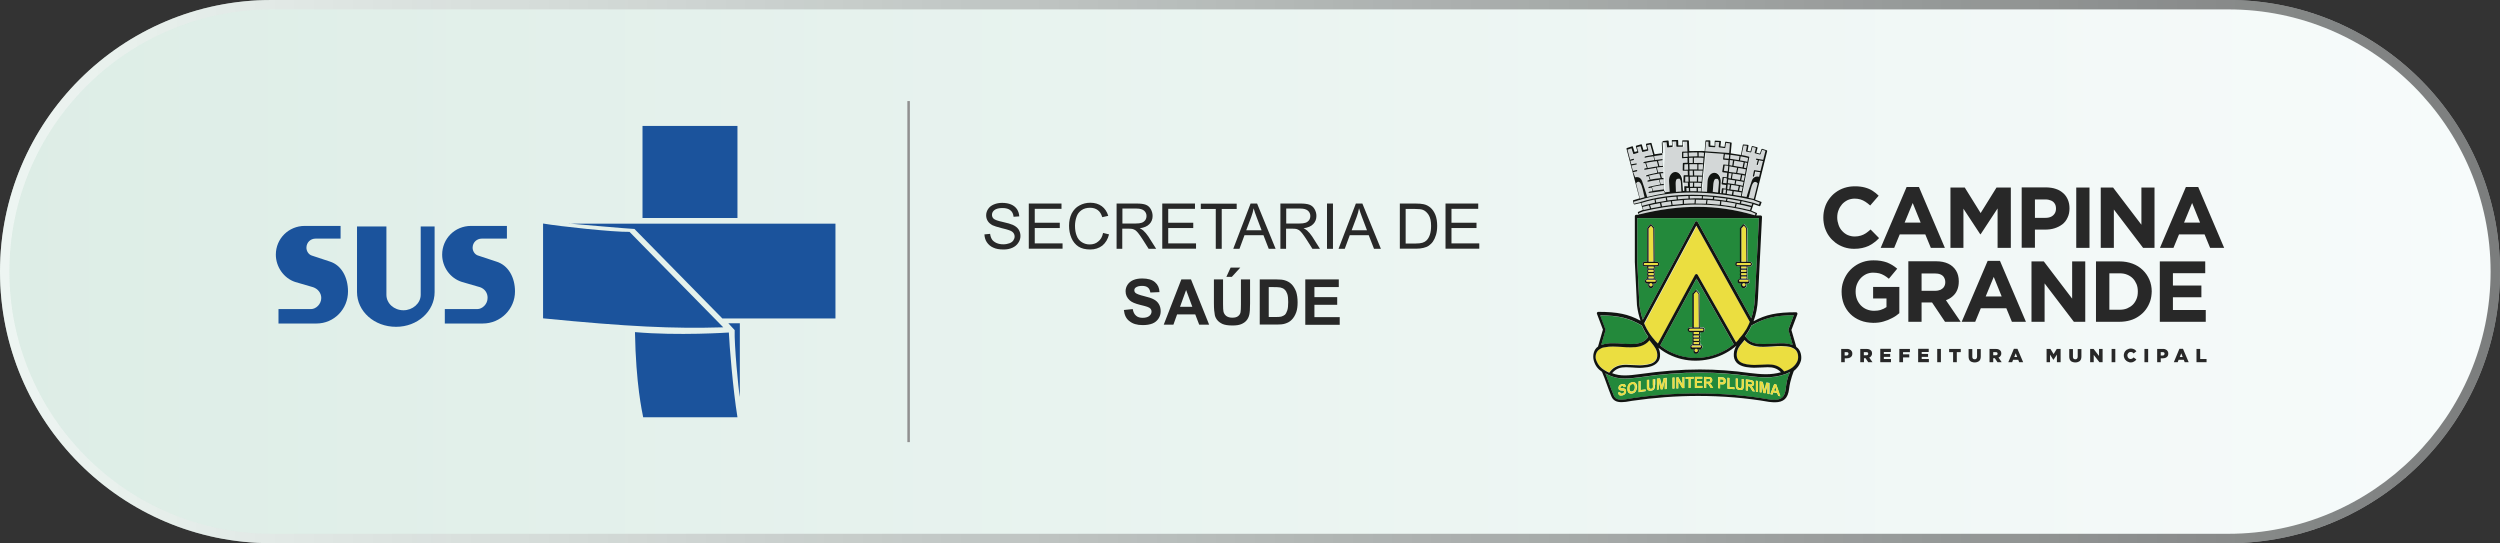 <?xml version="1.0" encoding="utf-8"?>
<!-- Generator: Adobe Illustrator 25.1.0, SVG Export Plug-In . SVG Version: 6.00 Build 0)  -->
<svg version="1.1" id="bg" xmlns="http://www.w3.org/2000/svg" xmlns:xlink="http://www.w3.org/1999/xlink" x="0px" y="0px"
	 viewBox="0 0 1887.9 410.2" style="enable-background:new 0 0 1887.9 410.2;" xml:space="preserve">
<rect x="0" y="0" width="1887.9" height="410.2" fill="#333333" stroke="none"/>
<style type="text/css">
	.st0{fill:url(#SVGID_1_);}
	.st1{opacity:0.5;fill:url(#SVGID_2_);}
	.st2{fill:#282828;}
	.st3{fill:#D3D7D7;}
	.st4{fill:#23893B;}
	.st5{fill:#EBDE40;}
	.st6{fill:#111411;}
	.st7{fill-rule:evenodd;clip-rule:evenodd;fill:#1B539C;}
	.st8{fill-rule:evenodd;clip-rule:evenodd;fill:#909090;}
</style>
<g>
	<g>
		<g>
			<linearGradient id="SVGID_1_" gradientUnits="userSpaceOnUse" x1="0" y1="205.076" x2="1887.883" y2="205.076">
				<stop  offset="0" style="stop-color:#DDEDE6"/>
				<stop  offset="1" style="stop-color:#F7FBFB"/>
			</linearGradient>
			<path class="st0" d="M1682.8,0H205.1C91.8,0,0,91.8,0,205.1v0c0,113.3,91.8,205.1,205.1,205.1h1477.7
				c113.3,0,205.1-91.8,205.1-205.1v0C1887.9,91.8,1796.1,0,1682.8,0z"/>
			<linearGradient id="SVGID_2_" gradientUnits="userSpaceOnUse" x1="0" y1="205.076" x2="1887.883" y2="205.076">
				<stop  offset="0" style="stop-color:#FFFFFF"/>
				<stop  offset="1" style="stop-color:#000000"/>
			</linearGradient>
			<path class="st1" d="M1682.8,0H205.1C91.8,0,0,91.8,0,205.1v0c0,113.3,91.8,205.1,205.1,205.1h1477.7
				c113.3,0,205.1-91.8,205.1-205.1v0C1887.9,91.8,1796.1,0,1682.8,0z M1682.8,403.1H205.1c-109.2,0-198-88.8-198-198
				c0-109.2,88.8-198,198-198h1477.7c109.2,0,198,88.8,198,198C1880.8,314.3,1792,403.1,1682.8,403.1z"/>
		</g>
	</g>
	<g>
		<g>
			<g>
				<path class="st2" d="M743.4,177l4.3-0.4c0.2,1.7,0.7,3.1,1.4,4.2c0.7,1.1,1.9,2,3.4,2.7c1.6,0.7,3.3,1,5.2,1
					c1.7,0,3.2-0.3,4.6-0.8c1.3-0.5,2.3-1.2,2.9-2.1c0.6-0.9,1-1.9,1-2.9c0-1.1-0.3-2-0.9-2.8c-0.6-0.8-1.6-1.5-3.1-2
					c-0.9-0.4-2.9-0.9-6.1-1.7c-3.1-0.8-5.3-1.5-6.6-2.1c-1.6-0.9-2.8-1.9-3.6-3.2c-0.8-1.3-1.2-2.7-1.2-4.3c0-1.7,0.5-3.3,1.5-4.8
					c1-1.5,2.4-2.6,4.3-3.4c1.9-0.8,4-1.2,6.3-1.2c2.5,0,4.8,0.4,6.7,1.2c1.9,0.8,3.4,2,4.5,3.6c1,1.6,1.6,3.4,1.7,5.4l-4.3,0.3
					c-0.2-2.2-1-3.8-2.4-4.9c-1.3-1.1-3.3-1.7-6-1.7c-2.7,0-4.7,0.5-6,1.5c-1.3,1-1.9,2.2-1.9,3.6c0,1.2,0.4,2.2,1.3,3
					c0.9,0.8,3.1,1.6,6.8,2.4c3.7,0.8,6.2,1.6,7.6,2.2c2,0.9,3.5,2.1,4.4,3.5c0.9,1.4,1.4,3,1.4,4.9c0,1.8-0.5,3.5-1.6,5.1
					c-1,1.6-2.5,2.9-4.5,3.8s-4.1,1.3-6.6,1.3c-3.1,0-5.7-0.4-7.8-1.4c-2.1-0.9-3.7-2.3-4.9-4.1C744.1,181.3,743.5,179.2,743.4,177z
					"/>
				<path class="st2" d="M776.9,187.9v-34.2h24.7v4h-20.2v10.5h18.9v4h-18.9v11.6h21v4H776.9z"/>
				<path class="st2" d="M833,175.9l4.5,1.1c-0.9,3.7-2.7,6.5-5.1,8.5c-2.5,1.9-5.5,2.9-9,2.9c-3.7,0-6.7-0.7-9-2.2
					c-2.3-1.5-4.1-3.7-5.3-6.5c-1.2-2.8-1.8-5.9-1.8-9.2c0-3.6,0.7-6.7,2-9.3c1.4-2.6,3.3-4.7,5.8-6c2.5-1.4,5.3-2.1,8.3-2.1
					c3.4,0,6.3,0.9,8.6,2.6c2.3,1.7,4,4.2,4.9,7.3l-4.5,1c-0.8-2.5-1.9-4.3-3.5-5.4c-1.5-1.1-3.4-1.7-5.7-1.7
					c-2.6,0-4.8,0.6-6.6,1.9c-1.8,1.3-3,2.9-3.7,5.1c-0.7,2.1-1.1,4.3-1.1,6.6c0,2.9,0.4,5.4,1.3,7.6c0.8,2.2,2.2,3.8,4,4.9
					c1.8,1.1,3.7,1.6,5.8,1.6c2.5,0,4.7-0.7,6.4-2.2C831.2,181,832.4,178.8,833,175.9z"/>
				<path class="st2" d="M843.2,187.9v-34.2h15.1c3,0,5.4,0.3,6.9,0.9c1.6,0.6,2.9,1.7,3.8,3.3c0.9,1.6,1.4,3.3,1.4,5.2
					c0,2.4-0.8,4.5-2.4,6.1c-1.6,1.7-4,2.7-7.3,3.2c1.2,0.6,2.1,1.1,2.7,1.7c1.3,1.2,2.6,2.7,3.8,4.5l5.9,9.3h-5.7l-4.5-7.1
					c-1.3-2-2.4-3.6-3.3-4.7c-0.9-1.1-1.6-1.8-2.3-2.3c-0.7-0.4-1.4-0.7-2.1-0.9c-0.5-0.1-1.4-0.2-2.5-0.2h-5.2v15.2H843.2z
					 M847.7,168.8h9.7c2.1,0,3.7-0.2,4.8-0.6c1.2-0.4,2-1.1,2.7-2c0.6-0.9,0.9-2,0.9-3.1c0-1.6-0.6-2.9-1.8-4c-1.2-1-3-1.6-5.6-1.6
					h-10.8V168.8z"/>
				<path class="st2" d="M877.7,187.9v-34.2h24.7v4h-20.2v10.5h18.9v4h-18.9v11.6h21v4H877.7z"/>
				<path class="st2" d="M918.1,187.9v-30.1h-11.3v-4h27.1v4h-11.3v30.1H918.1z"/>
				<path class="st2" d="M931.3,187.9l13.1-34.2h4.9l14,34.2h-5.2l-4-10.3h-14.3l-3.8,10.3H931.3z M941.1,173.9h11.6l-3.6-9.5
					c-1.1-2.9-1.9-5.2-2.4-7.1c-0.4,2.2-1,4.4-1.8,6.5L941.1,173.9z"/>
				<path class="st2" d="M966.9,187.9v-34.2h15.1c3,0,5.4,0.3,6.9,0.9c1.6,0.6,2.9,1.7,3.8,3.3c0.9,1.6,1.4,3.3,1.4,5.2
					c0,2.4-0.8,4.5-2.4,6.1c-1.6,1.7-4,2.7-7.3,3.2c1.2,0.6,2.1,1.1,2.7,1.7c1.3,1.2,2.6,2.7,3.8,4.5l5.9,9.3h-5.7l-4.5-7.1
					c-1.3-2-2.4-3.6-3.3-4.7c-0.9-1.1-1.6-1.8-2.3-2.3c-0.7-0.4-1.4-0.7-2.1-0.9c-0.5-0.1-1.4-0.2-2.5-0.2h-5.2v15.2H966.9z
					 M971.4,168.8h9.7c2.1,0,3.7-0.2,4.8-0.6c1.2-0.4,2-1.1,2.7-2c0.6-0.9,0.9-2,0.9-3.1c0-1.6-0.6-2.9-1.8-4c-1.2-1-3-1.6-5.6-1.6
					h-10.8V168.8z"/>
				<path class="st2" d="M1002.1,187.9v-34.2h4.5v34.2H1002.1z"/>
				<path class="st2" d="M1010.8,187.9l13.1-34.2h4.9l14,34.2h-5.2l-4-10.3h-14.3l-3.8,10.3H1010.8z M1020.7,173.9h11.6l-3.6-9.5
					c-1.1-2.9-1.9-5.2-2.4-7.1c-0.4,2.2-1,4.4-1.8,6.5L1020.7,173.9z"/>
				<path class="st2" d="M1057.1,187.9v-34.2h11.8c2.7,0,4.7,0.2,6.1,0.5c2,0.4,3.6,1.3,5,2.4c1.8,1.5,3.1,3.5,4,5.8
					c0.9,2.4,1.3,5.1,1.3,8.1c0,2.6-0.3,4.9-0.9,6.9c-0.6,2-1.4,3.7-2.3,5c-0.9,1.3-2,2.3-3.1,3.1c-1.1,0.8-2.5,1.3-4.1,1.7
					c-1.6,0.4-3.4,0.6-5.5,0.6H1057.1z M1061.6,183.9h7.3c2.3,0,4-0.2,5.3-0.6c1.3-0.4,2.3-1,3.1-1.8c1.1-1.1,1.9-2.5,2.5-4.3
					c0.6-1.8,0.9-4,0.9-6.6c0-3.6-0.6-6.3-1.8-8.2c-1.2-1.9-2.6-3.2-4.3-3.9c-1.2-0.5-3.2-0.7-5.9-0.7h-7.2V183.9z"/>
				<path class="st2" d="M1091.6,187.9v-34.2h24.7v4h-20.2v10.5h18.9v4h-18.9v11.6h21v4H1091.6z"/>
				<path class="st2" d="M848.7,234.1l6.7-0.7c0.4,2.3,1.2,3.9,2.5,5c1.2,1.1,2.9,1.6,5,1.6c2.2,0,3.9-0.5,5-1.4
					c1.1-0.9,1.7-2,1.7-3.3c0-0.8-0.2-1.5-0.7-2.1c-0.5-0.6-1.3-1.1-2.5-1.5c-0.8-0.3-2.6-0.8-5.5-1.5c-3.7-0.9-6.3-2-7.8-3.4
					c-2.1-1.9-3.1-4.2-3.1-6.9c0-1.7,0.5-3.4,1.5-4.9c1-1.5,2.4-2.7,4.3-3.5c1.9-0.8,4.1-1.2,6.7-1.2c4.3,0,7.5,0.9,9.7,2.8
					c2.2,1.9,3.3,4.4,3.4,7.5l-6.9,0.3c-0.3-1.8-0.9-3-1.9-3.8c-1-0.8-2.4-1.2-4.4-1.2c-2,0-3.6,0.4-4.7,1.2
					c-0.7,0.5-1.1,1.2-1.1,2.1c0,0.8,0.3,1.5,1,2.1c0.9,0.7,3,1.5,6.3,2.3c3.4,0.8,5.8,1.6,7.4,2.5c1.6,0.8,2.9,2,3.8,3.5
					c0.9,1.5,1.4,3.3,1.4,5.4c0,2-0.5,3.8-1.6,5.5c-1.1,1.7-2.6,3-4.6,3.8c-2,0.8-4.5,1.2-7.4,1.2c-4.3,0-7.6-1-10-3
					C850.5,240.8,849.1,237.9,848.7,234.1z"/>
				<path class="st2" d="M913.1,245.2h-7.5l-3-7.8h-13.7l-2.8,7.8h-7.3l13.3-34.2h7.3L913.1,245.2z M900.4,231.7l-4.7-12.7
					l-4.6,12.7H900.4z"/>
				<path class="st2" d="M916.7,211h6.9v18.5c0,2.9,0.1,4.8,0.3,5.7c0.3,1.4,1,2.5,2.1,3.4c1.1,0.8,2.6,1.3,4.6,1.3
					c2,0,3.4-0.4,4.4-1.2c1-0.8,1.6-1.8,1.8-2.9c0.2-1.2,0.3-3.1,0.3-5.8V211h6.9V229c0,4.1-0.2,7-0.6,8.7c-0.4,1.7-1.1,3.1-2.1,4.3
					c-1,1.2-2.3,2.1-4,2.8c-1.7,0.7-3.9,1-6.6,1c-3.3,0-5.7-0.4-7.4-1.1c-1.7-0.8-3-1.7-4-2.9c-1-1.2-1.6-2.5-1.9-3.8
					c-0.4-2-0.7-4.8-0.7-8.7V211z M926.1,209.1l3.2-7h7.3l-6.4,7H926.1z"/>
				<path class="st2" d="M951.2,211h12.6c2.8,0,5,0.2,6.5,0.7c2,0.6,3.7,1.6,5.2,3.1c1.4,1.5,2.5,3.4,3.3,5.5
					c0.7,2.2,1.1,4.9,1.1,8.1c0,2.8-0.3,5.2-1,7.3c-0.9,2.5-2.1,4.5-3.7,6c-1.2,1.2-2.8,2.1-4.8,2.7c-1.5,0.5-3.6,0.7-6.1,0.7h-13
					V211z M958.1,216.8v22.6h5.2c1.9,0,3.3-0.1,4.2-0.3c1.1-0.3,2-0.8,2.8-1.4c0.7-0.7,1.3-1.8,1.8-3.3c0.5-1.5,0.7-3.6,0.7-6.3
					c0-2.6-0.2-4.7-0.7-6.1c-0.5-1.4-1.1-2.5-2-3.3c-0.8-0.8-1.9-1.3-3.2-1.6c-1-0.2-2.9-0.3-5.7-0.3H958.1z"/>
				<path class="st2" d="M985.7,245.2V211h25.3v5.8h-18.4v7.6h17.2v5.8h-17.2v9.3h19.1v5.8H985.7z"/>
			</g>
			<g>
				<g id="XMLID_171_">
					<path id="XMLID_844_" class="st3" d="M1282.1,144.5c0.7,0,1.5,0,2.2,0.1l0.2-2.6c-0.5,0-1.4,0-2.5,0V144.5z"/>
					<path id="XMLID_843_" class="st3" d="M1310.9,156.4c3.5,0.7,7,1.4,10.6,2.3l0.8-2.3c0,0-0.1,0-0.1,0c-3.6-0.9-7.2-1.7-10.7-2.4
						L1310.9,156.4z"/>
					<path id="XMLID_842_" class="st3" d="M1299.7,154.7c3.4,0.4,6.9,0.9,10.3,1.5l0.6-2.5c-3.6-0.7-7.2-1.3-10.7-1.7L1299.7,154.7z
						"/>
					<path id="XMLID_841_" class="st3" d="M1289.2,153.8c3.2,0.2,6.4,0.4,9.6,0.8l0.3-2.7c-3.2-0.4-6.4-0.7-9.5-0.9L1289.2,153.8z"
						/>
					<path id="XMLID_840_" class="st3" d="M1280.5,153.6c2.6,0,5.1,0,7.7,0.1l0.4-2.8c-2.6-0.1-5.3-0.2-7.9-0.2L1280.5,153.6z"/>
					<path id="XMLID_839_" class="st3" d="M1271.7,154c2.7-0.2,5.3-0.3,7.9-0.3l0.2-2.9c-2.7,0-5.4,0.1-8.1,0.3L1271.7,154z"/>
					<path id="XMLID_838_" class="st3" d="M1263.1,154.7c2.5-0.3,5.1-0.5,7.6-0.7l0-2.9c-2.7,0.2-5.4,0.5-8.1,0.8L1263.1,154.7z"/>
					<path id="XMLID_837_" class="st3" d="M1258.7,149.2c0,0.1,0.1,0.1,0.1,0.2l0.4,2c2.3-0.4,4.6-0.6,7-0.9l-0.2-2c0,0,0-0.1,0-0.1
						C1263.5,148.6,1261,148.9,1258.7,149.2"/>
					<path id="XMLID_836_" class="st3" d="M1266.9,148.4C1266.9,148.4,1266.9,148.4,1266.9,148.4l0.2,2.1c2.7-0.3,5.4-0.4,8-0.5
						l-0.1-1.9v0C1272.3,148.1,1269.6,148.2,1266.9,148.4"/>
					<path id="XMLID_835_" class="st3" d="M1276,148l0.1,1.9c1.3,0,2.7-0.1,4-0.1c0.1,0,0.1,0,0.2,0c0.1,0,0.1,0,0.2,0
						c1.5,0,3,0,4.5,0.1l0.1-1.7C1282,148,1279,148,1276,148"/>
					<path id="XMLID_834_" class="st3" d="M1285.9,149.9c1,0,2,0.1,3,0.1c0.1,0,0.1,0,0.2,0c0,0,0.1,0,0.1,0
						c1.4,0.1,2.8,0.2,4.2,0.3l0.2-1.6c-2.6-0.2-5.1-0.4-7.6-0.5L1285.9,149.9z"/>
					<path id="XMLID_833_" class="st3" d="M1294.4,150.5c2.9,0.3,5.9,0.6,8.9,1.1l0.4-1.6c-3-0.4-6.1-0.8-9.1-1.1L1294.4,150.5z"/>
					<path id="XMLID_832_" class="st3" d="M1304.2,151.7c3.1,0.5,6.3,1.1,9.5,1.8l0.5-1.7c-3.2-0.7-6.4-1.2-9.6-1.7L1304.2,151.7z"
						/>
					<path id="XMLID_831_" class="st3" d="M1322.6,155.5l0.6-1.7c-2.6-0.7-5.3-1.3-8-1.9l-0.5,1.7c2.6,0.5,5.2,1.2,7.8,1.8
						C1322.5,155.5,1322.6,155.5,1322.6,155.5"/>
					<path id="XMLID_830_" class="st3" d="M1303.2,146.1l0.3-2.9l-1.8-0.3l-0.3,2.9C1301.9,146,1302.6,146.1,1303.2,146.1"/>
					<path id="XMLID_829_" class="st3" d="M1308.3,144.2c-1.4-0.2-2.8-0.4-4-0.6l-0.2,2.7c1.2,0.2,2.5,0.4,3.8,0.6L1308.3,144.2z"/>
					<path id="XMLID_828_" class="st3" d="M1315,145.4C1315,145.4,1315,145.3,1315,145.4c-0.4-0.2-3-0.6-5.8-1l-0.5,2.8
						c1.9,0.3,3.8,0.6,5.7,1L1315,145.4z"/>
					<path id="XMLID_827_" class="st3" d="M1315.8,141.2c-0.3-0.1-0.9-0.3-1.9-0.5l-0.7,3.3c0.9,0.2,1.6,0.3,1.9,0.4L1315.8,141.2z"
						/>
					<path id="XMLID_826_" class="st3" d="M1316.6,137.4c-0.5-0.2-2.7-0.6-5.4-1l-0.5,2.8c2.7,0.4,4.4,0.8,5.3,1.1L1316.6,137.4z"/>
					<path id="XMLID_825_" class="st3" d="M1327.4,138.1c-0.1,0.2-0.1,0.3-0.1,0.3c-1.2-1.6-2.6-1.3-3.4-0.3
						c-1.8,2.3-2.5,8-3.4,11.1l-0.9-0.1c1.6,0.3,3.2,0.7,4.8,1L1327.4,138.1z"/>
					<path id="XMLID_824_" class="st3" d="M1317.5,132.6c-0.2-0.1-0.9-0.2-1.9-0.4l-0.8,3.9c0.8,0.1,1.5,0.3,1.9,0.4L1317.5,132.6z"
						/>
					<path id="XMLID_823_" class="st3" d="M1304.5,142.8c0.5,0.1,0.9,0.1,1.4,0.2l0.6-3.5c-0.6-0.1-1.2-0.2-1.7-0.3l-0.3,3.4
						C1304.5,142.7,1304.5,142.7,1304.5,142.8"/>
					<path id="XMLID_822_" class="st3" d="M1313,140.6c-1.5-0.3-3.5-0.6-5.6-0.9l-0.6,3.5c2,0.3,4,0.6,5.5,0.8L1313,140.6z"/>
					<path id="XMLID_821_" class="st3" d="M1297,135.2l-1.4,0c-0.6,0-1.5,1.4-1.6,3.6l-0.5,6.2c1.4,0.1,2.7,0.3,4,0.5l0.6-6.7
						c0.1-1.5-0.1-2.8-0.6-3.3C1297.3,135.3,1297.2,135.2,1297,135.2"/>
					<path id="XMLID_820_" class="st3" d="M1304.1,134.7l-2.1-0.3l-0.6,3.8l2.4,0.3c0-0.1,0.1-0.2,0.2-0.2l0.3-3
						c-0.1-0.1-0.2-0.2-0.1-0.4C1304,134.8,1304,134.7,1304.1,134.7"/>
					<path id="XMLID_819_" class="st3" d="M1304.8,138.3c1.9,0.3,3.5,0.5,5,0.8l0.5-2.8c-1.8-0.3-3.6-0.5-5.2-0.8L1304.8,138.3z"/>
					<path id="XMLID_818_" class="st3" d="M1306.9,134.8l0.6-3.8c-0.7-0.1-1.4-0.2-2.1-0.3l-0.3,3.8
						C1305.7,134.6,1306.3,134.7,1306.9,134.8"/>
					<path id="XMLID_817_" class="st3" d="M1307.9,134.9c2,0.3,4.2,0.6,6.1,1l0.8-3.9c-1.7-0.3-4-0.6-6.2-0.9L1307.9,134.9z"/>
					<path id="XMLID_816_" class="st3" d="M1305.6,129.8C1305.6,129.8,1305.6,129.8,1305.6,129.8c2.2,0.3,3.9,0.6,5.4,0.8l0.8-3.8
						c-2-0.3-4.1-0.7-5.9-1L1305.6,129.8z"/>
					<path id="XMLID_815_" class="st3" d="M1318.4,127.9c-0.3-0.1-1-0.3-2-0.4c-0.1,0-0.1,0-0.2,0c-0.1,0-0.1,0-0.2-0.1
						c-0.9-0.2-2.1-0.4-3.3-0.6l-0.8,3.8c3.7,0.5,5.1,0.8,5.8,1L1318.4,127.9z"/>
					<path id="XMLID_814_" class="st3" d="M1319.3,123.1c-0.3-0.1-0.9-0.2-1.7-0.4l-0.8,3.9c0.9,0.2,1.4,0.3,1.7,0.4L1319.3,123.1z"
						/>
					<path id="XMLID_813_" class="st3" d="M1316.7,122.5c-1.9-0.4-4.5-0.8-7-1.2l-0.6,3.9c3.2,0.5,5.4,0.9,6.8,1.2L1316.7,122.5z"/>
					<path id="XMLID_812_" class="st3" d="M1308.8,121.2c-0.8-0.1-1.6-0.3-2.4-0.4l-0.3,3.9c0,0,0,0,0,0c0.8,0.1,1.5,0.2,2.1,0.3
						L1308.8,121.2z"/>
					<path id="XMLID_811_" class="st3" d="M1302.3,125.1l-0.6,4l2.9,0.4l0.4-4c0-0.1-0.1-0.1-0.1-0.2L1302.3,125.1z"/>
					<path id="XMLID_810_" class="st3" d="M1285.7,128l0.3-3.9c-0.6-0.1-1.9-0.1-3.5-0.1l0,3.9C1284,127.9,1285.2,128,1285.7,128"/>
					<path id="XMLID_809_" class="st3" d="M1285.3,133.6c-0.5-0.1-1.6-0.1-2.9-0.1l-0.1,3.7c1.2,0,2.1,0.1,2.7,0.2L1285.3,133.6z"/>
					<path id="XMLID_808_" class="st3" d="M1284.9,138.3c-0.5-0.1-2.8-0.2-5.4-0.2l0,3c2,0,4.2,0,5.3,0L1284.9,138.3z"/>
					<path id="XMLID_807_" class="st3" d="M1278.5,141l0.1-3c-0.8,0-1.6,0-2.4,0l0.1,3.1C1276.9,141.1,1277.6,141.1,1278.5,141"/>
					<path id="XMLID_806_" class="st3" d="M1281.2,144.5v-2.5c-1.5,0-3.2,0-4.9,0.1l0.1,2.4C1278,144.4,1279.6,144.4,1281.2,144.5"
						/>
					<path id="XMLID_805_" class="st3" d="M1273.6,144.4c0.6,0,1.2,0,1.8,0l-0.1-2.4l-1.8,0L1273.6,144.4z"/>
					<path id="XMLID_804_" class="st3" d="M1272.7,137.2h2.4c0,0,0,0,0.1-0.1l-0.1-3.7h-2.2L1272.7,137.2z"/>
					<path id="XMLID_803_" class="st3" d="M1281.4,137.1l0.1-3.7c-1.8,0-3.8,0-5.5,0.1l0.1,3.6
						C1277.3,137.1,1279.4,137.1,1281.4,137.1"/>
					<path id="XMLID_802_" class="st3" d="M1268,134.8l-1.4,0.2c-0.6,0.1-1.3,1.6-1.2,3.7l0.2,6.1c1.4-0.1,2.7-0.2,4.1-0.3l-0.2-6.4
						C1269.4,136.1,1268.7,134.7,1268,134.8"/>
					<path id="XMLID_801_" class="st3" d="M1285.7,128.9c-0.5,0-1.9,0-3.5,0c0,0,0,0-0.1,0c0,0,0,0-0.1,0c-0.8,0-1.8,0-2.7,0
						l0.1,3.6c2.2,0,4.8,0,6,0.2L1285.7,128.9z"/>
					<path id="XMLID_800_" class="st3" d="M1278.4,132.5l-0.1-3.6c-0.9,0-1.7,0-2.5,0c0,0,0,0,0,0l0.1,3.7
						C1276.5,132.5,1277.4,132.5,1278.4,132.5"/>
					<path id="XMLID_799_" class="st3" d="M1272,124.1l-0.1,4.1h2.8c0,0,0-0.1,0.1-0.1l-0.1-4c0,0-0.1,0-0.1,0L1272,124.1z"/>
					<path id="XMLID_798_" class="st3" d="M1281.6,127.9l0-3.9c-1.9,0-4.2,0-6,0l0.1,3.9C1277,127.9,1279.4,127.9,1281.6,127.9"/>
					<path id="XMLID_797_" class="st3" d="M1275.5,119.2l0.1,3.9c0.7,0,1.6,0,2.7,0l0-4C1277.2,119.1,1276.2,119.1,1275.5,119.2"/>
					<path id="XMLID_796_" class="st3" d="M1286.5,119.1c-1.3-0.2-4.4-0.1-7.2-0.1c0,0,0,0,0,0l0,4c2.6,0,5.7,0,6.9,0.1
						L1286.5,119.1z"/>
					<path id="XMLID_795_" class="st3" d="M1302.6,116.4l-0.4,3.1l2.9,0.2c0,0,0.1,0,0.1,0c0.1,0,0.1,0,0.2,0h0l0.3-3
						c-0.1,0-0.2-0.1-0.3-0.2L1302.6,116.4z"/>
					<path id="XMLID_794_" class="st3" d="M1313.1,120.9l0.5-3c-2.5-0.4-4.8-0.8-6.9-1l-0.3,3C1308,120.1,1310.5,120.5,1313.1,120.9
						"/>
					<path id="XMLID_793_" class="st3" d="M1320.1,119.3c-1.9-0.5-3.8-0.9-5.6-1.2l-0.5,3c2.4,0.4,4.6,0.8,5.5,1.1L1320.1,119.3z"/>
					<path id="XMLID_792_" class="st3" d="M1326.7,120l5,0.9l1.7-6.8l-2.5-0.8l-1.2,3.3c-0.1,0.2-0.3,0.4-0.6,0.3l-3.5-0.9
						c-0.1,0-0.2-0.1-0.3-0.2c-0.1-0.1-0.1-0.2,0-0.4l0.9-3.5l-2.6-0.7l-0.9,3.7c-0.1,0.2-0.3,0.4-0.5,0.4l-3.1-0.6
						c-0.3,0-0.4-0.3-0.4-0.5l0.7-3.9l-2.5-0.2l-1.3,7.4c1.7,0.3,3.5,0.7,5.4,1.2c0.2,0.1,0.4,0.3,0.4,0.5l-5.7,29.3
						c1.2,0.2,2.4,0.5,3.6,0.7c1.2-4.1,2.5-8.2,4-12.3c0.8-2.2,2.6-3.8,5.5-3l0.8-3.4h0l-3.8-0.6l-0.7,3.5c0,0.2-0.2,0.4-0.5,0.4
						c0,0-0.1,0-0.1,0c-0.3-0.1-0.4-0.3-0.4-0.6l0.8-3.9c0-0.2,0.3-0.4,0.5-0.4l4.3,0.7c0,0,0.1,0,0.1,0l1.9-7.6l-3-0.5l-0.8,3.1
						c-0.1,0.2-0.3,0.4-0.5,0.4c0,0-0.1,0-0.1,0c-0.3-0.1-0.4-0.3-0.3-0.6l0.8-3.1l-1-0.2c-0.3,0-0.4-0.3-0.4-0.5
						C1326.2,120.1,1326.4,119.9,1326.7,120"/>
					<path id="XMLID_791_" class="st3" d="M1305.9,115.5l0.6-7.2l-3-0.4l-0.5,3.5c0,0.3-0.3,0.4-0.5,0.4l-4.1-0.5
						c-0.3,0-0.4-0.3-0.4-0.5l0.4-3.5l-2.9-0.1l-0.1,3.6c0,0.1-0.1,0.3-0.2,0.3c-0.1,0.1-0.2,0.1-0.4,0.1l-4.1-0.3
						c-0.2,0-0.4-0.2-0.4-0.5V107l-1.8,0l-0.6,7.2L1305.9,115.5L1305.9,115.5z"/>
					<path id="XMLID_790_" class="st3" d="M1286.6,118.1l0.2-2.8h0c-0.4-0.2-2.1-0.3-4-0.3l0,2.9
						C1284.3,118,1285.7,118,1286.6,118.1"/>
					<path id="XMLID_789_" class="st3" d="M1281.8,118l0-2.9h-0.1c-2.5,0-5.3,0.1-6.4,0.2l0.1,2.9
						C1276.5,118.2,1279.2,118,1281.8,118"/>
					<path id="XMLID_788_" class="st3" d="M1271.3,115.5v3.2l3.3-0.2l-0.1-3c-0.1,0-0.1-0.1-0.1-0.1L1271.3,115.5z"/>
					<path id="XMLID_787_" class="st3" d="M1255.6,120.1l-0.1-3.1l-5.8,0.8c-0.1,0.1-0.2,0.2-0.3,0.2c-0.1,0-0.2,0-0.2,0l0.6,2.9
						C1251.4,120.6,1253.3,120.4,1255.6,120.1"/>
					<path id="XMLID_786_" class="st3" d="M1253.1,125.4c1.1-0.1,2-0.2,2.7-0.1l-0.2-4.2c-1.1,0.1-2.3,0.3-3.4,0.5L1253.1,125.4z"/>
					<path id="XMLID_785_" class="st3" d="M1251.2,126.6l0.9,3.7c1.4-0.2,2.8-0.3,3.9-0.3l-0.2-3.7
						C1254.8,126.1,1253.1,126.3,1251.2,126.6"/>
					<path id="XMLID_784_" class="st3" d="M1256.2,134.4l-0.2-3.6c-0.6,0-1.3,0-2,0.1l1,3.5C1255.4,134.4,1255.8,134.4,1256.2,134.4
						"/>
					<path id="XMLID_783_" class="st3" d="M1256.4,138.9l-0.1-3.5c-0.9,0-1.9,0-2.9,0.1l0.9,3.5
						C1255,138.9,1255.7,138.9,1256.4,138.9"/>
					<path id="XMLID_782_" class="st3" d="M1253,131c-2.7,0.3-5.8,1.1-7.8,1.6l1,3c2-0.4,5-0.9,7.7-1.1L1253,131
						C1253,131.1,1253,131.1,1253,131"/>
					<path id="XMLID_781_" class="st3" d="M1248.3,144.2c3-0.4,7-1,8.3-1.1l-0.1-3.2c-2.1,0-6.1,0.8-8.8,1.4L1248.3,144.2z"/>
					<path id="XMLID_780_" class="st3" d="M1255.1,155.9c2.4-0.4,4.7-0.7,7.1-1l-0.5-2.8c-2.4,0.3-4.8,0.7-7.2,1.1L1255.1,155.9z"/>
					<path id="XMLID_779_" class="st3" d="M1250.3,150.6c0,0,0,0.1,0,0.1l0.4,2.2c2.5-0.5,5-1,7.6-1.4l-0.4-2c0-0.1,0-0.2,0-0.3
						C1255.3,149.7,1252.7,150.1,1250.3,150.6"/>
					<path id="XMLID_778_" class="st3" d="M1247,157.4c2.4-0.5,4.8-0.9,7.2-1.3l-0.6-2.7c-1,0.2-2,0.4-3,0.6c0,0-0.1,0-0.1,0
						c0,0-0.1,0-0.1,0c-1.4,0.3-2.8,0.6-4.2,0.9L1247,157.4z"/>
					<path id="XMLID_777_" class="st3" d="M1271.4,154.9c-0.1,0-0.1,0.1-0.2,0.1h0c-0.1,0-0.1,0-0.2,0c-9.6,0.7-19.4,2.2-29.9,4.7
						c-0.1,0-0.2,0-0.2,0l-3.3,1.4l0.5,0.9c15.4-3.8,29.7-5.7,43.7-5.7c14.8,0,28.9,2.1,43.1,6.3h0.4l0.5-1.1l-3.5-1.6
						C1304.6,155.4,1288.4,153.7,1271.4,154.9"/>
					<path id="XMLID_776_" class="st3" d="M1241.1,158.6c1.7-0.4,3.3-0.8,4.9-1.1l-0.8-2.4c-1.6,0.4-3.2,0.8-4.8,1.2L1241.1,158.6z"
						/>
					<path id="XMLID_775_" class="st3" d="M1249.4,150.8c-3.4,0.7-6.7,1.6-9.9,2.6l0.6,2.1c3.3-0.9,6.5-1.6,9.6-2.3l-0.4-2.2
						C1249.4,150.9,1249.4,150.8,1249.4,150.8"/>
					<path id="XMLID_774_" class="st3" d="M1324.3,151.1c-3.1-0.7-6.2-1.4-9.3-1.9c-0.1,0-0.1,0-0.2,0c0,0-0.1,0-0.1,0
						c-0.1,0-0.2-0.1-0.2-0.1c-29.5-5.5-54.6-4.9-76.4,2c-0.1,0-0.1,0-0.2,0l-4.1,1.3l0.4,1.4l4.5-1.1c0,0,0.1,0,0.1-0.1
						c23.2-7.5,55-7.4,85,0.4c0.1,0,0.2,0,0.2,0l4.5,1.5l0.6-1.5l-4.5-1.7C1324.4,151.3,1324.4,151.2,1324.3,151.1"/>
					<path id="XMLID_773_" class="st3" d="M1235.5,138.4l3,11.5c1.1-0.4,2.3-0.7,3.5-1c-0.9-3.1-1.6-8.6-3.3-10.8
						C1237.8,137.2,1236.7,136.9,1235.5,138.4"/>
					<path id="XMLID_772_" class="st3" d="M1249.5,121.9C1249.5,121.9,1249.5,121.9,1249.5,121.9c-0.1,0-0.2,0-0.2,0
						c-2.6,0.4-4.9,0.7-6.3,1l1.2,3.9c1.7-0.3,4-0.8,6.2-1.1c0,0,0,0,0.1,0c0.5-0.1,1.1-0.2,1.6-0.2l-1-3.9
						C1250.6,121.7,1250.1,121.8,1249.5,121.9"/>
					<path id="XMLID_771_" class="st3" d="M1236,129.4l-2.7,0.6l1,3.7c2.9-0.7,4.5,0.8,5.3,3c1.4,3.9,2.7,7.8,3.8,11.8
						c4.3-1.1,8.7-2,13.3-2.7l-0.1-1.9c-2.1,0.2-11.5,1.6-11.6,1.6c0,0,0,0-0.1,0c-0.2,0-0.4-0.2-0.5-0.4c0-0.3,0.1-0.5,0.4-0.5
						c0.1,0,1.1-0.2,2.5-0.4l-0.6-2.8c-1.1,0.3-1.8,0.4-1.8,0.4c-0.2,0.1-0.5-0.1-0.6-0.3c-0.1-0.3,0.1-0.5,0.3-0.6
						c0.3-0.1,4.9-1.3,8.6-1.8l-0.9-3.5c-4.1,0.5-8.2,1.4-8.2,1.4c-0.3,0.1-0.5-0.1-0.6-0.4c-0.1-0.3,0.1-0.5,0.4-0.6
						c0.1,0,0.6-0.1,1.4-0.3l-1-3c-0.7,0.2-1.1,0.3-1.1,0.3c-0.3,0.1-0.5-0.1-0.6-0.3c-0.1-0.3,0.1-0.5,0.3-0.6
						c0.3-0.1,4.2-1.2,8.1-1.9l-0.9-3.7c-4,0.6-8.3,1.5-8.4,1.5c-0.3,0.1-0.5-0.1-0.6-0.4c-0.1-0.3,0.1-0.5,0.4-0.6
						c0.1,0,0.7-0.2,1.6-0.3l-1.2-3.9c-0.3,0.1-0.5,0.1-0.6,0.2c-0.2,0.1-0.4,0.2-0.6,0c-0.2-0.2-0.3-0.5-0.1-0.7
						c0.1-0.1,0.2-0.2,1.4-0.5c0,0,0,0,0.1,0c0.1,0,0.1,0,0.2,0c1.1-0.3,3.1-0.6,6.4-1.1l-0.6-2.9c-2.4,0.3-5.4,0.8-6.1,1.1
						c-0.2,0.1-0.5,0-0.6-0.3c-0.1-0.2,0-0.5,0.2-0.6c0.8-0.4,4.4-0.9,6.3-1.2l-2.2-7.9l-2.4,0.5l0.9,3.6c0,0.1,0,0.3-0.1,0.4
						c-0.1,0.1-0.2,0.2-0.3,0.2l-3.7,0.9c-0.3,0.1-0.5-0.1-0.6-0.3l-1.2-4l-2.7,0.8l1.1,3.6c0.1,0.3-0.1,0.5-0.3,0.6l-3,0.9
						c-0.2,0.1-0.5-0.1-0.6-0.3l-1.3-4l-3,1l2,7.7c0.1-0.1,0.1-0.1,0.2-0.2l2.1-0.6c0.3-0.1,0.5,0.1,0.6,0.3
						c0.1,0.3-0.1,0.5-0.3,0.6l-2.1,0.6c0,0-0.1,0-0.1,0c-0.1,0-0.1,0-0.2,0l0.7,2.7c0.1,0,0.1-0.1,0.2-0.1l3.4-0.6
						c0.3,0,0.5,0.1,0.5,0.4c0,0.3-0.1,0.5-0.4,0.5l-3.4,0.6c0,0-0.1,0-0.1,0c0,0-0.1,0-0.1,0l1.1,4.1l2.7-0.6
						c0.3-0.1,0.5,0.1,0.6,0.4C1236.4,129.1,1236.2,129.3,1236,129.4"/>
					<path id="XMLID_770_" class="st3" d="M1256.7,125.6c0.1,0.1,0.1,0.2,0.1,0.3c0,0,0,0.1,0,0.1l0.6,13.3c0,0,0,0.1,0,0.1
						c0,0,0,0,0,0l0.3,6.3c1.4-0.2,2.8-0.4,4.2-0.5l-0.5-7.9c-0.1-1.8,0.3-3.5,1.1-4.8c0.8-1.3,2-2.1,3.3-2.2l0.3,0
						c0.1,0,0.2,0,0.2,0c2.6,0,4.8,2.8,5,6.4l0.1,1.1l0.5,6.7c0.4,0,0.7,0,1.1,0l-0.1-3c0-0.1,0-0.3,0.1-0.4
						c0.1-0.1,0.2-0.1,0.4-0.1l2.3,0.1l-0.1-2.8h-3c-0.1,0-0.3-0.1-0.3-0.1c-0.1-0.1-0.1-0.2-0.1-0.3l0.2-4.7c0-0.3,0.2-0.5,0.5-0.5
						h2.7l-0.1-3.4h-3.4c-0.1,0-0.3-0.1-0.3-0.1c-0.1-0.1-0.1-0.2-0.1-0.3l0.1-5c0-0.3,0.2-0.5,0.5-0.5l3.1-0.1l-0.1-3.6l-3.7,0.2
						c0,0,0,0,0,0c-0.1,0-0.2,0-0.3-0.1c-0.1-0.1-0.1-0.2-0.1-0.3V115c0-0.3,0.2-0.5,0.5-0.5l3.6-0.1l-0.3-7.4h-3.2l0.1,3.4
						c0,0.1,0,0.3-0.1,0.3c-0.1,0.1-0.2,0.1-0.3,0.1h-4.1c-0.3,0-0.5-0.2-0.5-0.5l-0.1-3.5l-2.9,0.1l0.2,3.6c0,0.3-0.2,0.5-0.4,0.5
						l-3.3,0.3c-0.3,0-0.5-0.2-0.5-0.4l-0.3-3.4l-2.6,0.3l0.4,8.6L1256.7,125.6z"/>
					<path id="XMLID_769_" class="st3" d="M1285.6,141.8C1285.6,141.8,1285.6,141.8,1285.6,141.8l-0.2,2.7c1.4,0,2.8,0.1,4.2,0.2
						l0.4-7.8c0.2-3.7,2.5-6.6,5.2-6.5l0.3,0c2.6,0.1,4.6,3.3,4.4,7l-0.1,1.2l-0.4,7.1c0.3,0,0.7,0.1,1,0.1l0.4-3.4
						c0-0.1,0.1-0.3,0.2-0.3c0.1-0.1,0.2-0.1,0.4-0.1l2.3,0.4l0.3-2.8l-3-0.4c-0.1,0-0.2-0.1-0.3-0.2c-0.1-0.1-0.1-0.2-0.1-0.3
						c0,0,0-0.1,0-0.1l0.7-4.7c0-0.3,0.3-0.4,0.5-0.4l2.7,0.3l0.3-3.2c-0.1-0.1-0.1-0.1-0.1-0.2l-3.2-0.4c-0.1,0-0.2-0.1-0.3-0.2
						c-0.1-0.1-0.1-0.2-0.1-0.4l0.7-4.9c0-0.3,0.3-0.4,0.5-0.4l3.2,0.3l0.3-3.6c0,0,0,0,0,0l-3.7-0.3c-0.1,0-0.3-0.1-0.3-0.2
						c-0.1-0.1-0.1-0.2-0.1-0.4l0.5-3.8l-14-1l-2.2,26.3C1285.6,141.6,1285.6,141.7,1285.6,141.8"/>
					<path id="XMLID_738_" class="st4" d="M1340.6,292.1L1340.6,292.1c-0.2,0.5-0.4,0.9-0.5,1.4c-0.2,0.5-0.3,1-0.5,1.4
						c0.7,0.1,1.3,0.3,2,0.4c-0.2-0.6-0.3-1.1-0.5-1.7C1340.9,293.2,1340.8,292.6,1340.6,292.1 M1232.5,290L1232.5,290
						c-0.6,0.1-1.1,0.4-1.5,1c-0.4,0.5-0.6,1.3-0.6,2.2c0,0.9,0.2,1.6,0.6,2c0.4,0.4,0.9,0.6,1.5,0.4c0.6-0.1,1.1-0.4,1.5-1
						c0.2-0.3,0.3-0.6,0.4-1c0.1-0.4,0.1-0.8,0.1-1.3c0-0.9-0.2-1.6-0.6-2C1233.7,290,1233.2,289.9,1232.5,290z M1209.1,260.6
						L1209.1,260.6c1.6-0.6,3.5-1,5.7-1.2c0,0,0.1,0,0.1,0c0.3,0,0.6,0,1-0.1c0,0,0.1,0,0.1,0c0.6,0,1.3,0,1.9,0
						c2.3,0,4.6,0.2,6.9,0.3c2.2,0.2,4.5,0.3,6.7,0.3c6.7,0,10.6-1.7,13.1-5.5c0,0,0,0,0,0c-1.4-1.9-2.6-4-3.7-6.2
						c0-0.1-0.1-0.1-0.1-0.2c-0.3-0.7-0.7-1.4-1-2.1c0,0,0,0,0,0c-9.5-5.6-17.4-7.6-31.5-7.7l4,10.7c0.1,0.2,0.1,0.5,0,0.7
						L1209.1,260.6z M1322.9,290.1L1322.9,290.1c0.1-0.1,0.1-0.4,0.1-0.6c0-0.3-0.1-0.5-0.2-0.7c-0.1-0.2-0.3-0.3-0.6-0.4
						c-0.1,0-0.5-0.1-1.1-0.2c-0.4,0-0.8-0.1-1.2-0.1v2.1c0.4,0,0.7,0.1,1.1,0.1c0.7,0.1,1.2,0.1,1.4,0.1
						C1322.6,290.4,1322.7,290.3,1322.9,290.1z M1291.4,287.8L1291.4,287.8c0.1-0.2,0.1-0.4,0.1-0.6c0-0.3-0.1-0.5-0.2-0.7
						c-0.1-0.2-0.3-0.3-0.6-0.3c-0.1,0-0.5,0-1.1,0c-0.4,0-0.8,0-1.2,0v2.1c0.4,0,0.7,0,1.1,0c0.7,0,1.2,0,1.4-0.1
						C1291.1,288,1291.3,287.9,1291.4,287.8z M1281.3,218.9L1281.3,218.9l2.2,2.6c0.1,0.1,0.1,0.2,0.1,0.3l0.2,25.4h2
						c0.4,0,0.8,0.2,1.1,0.5c0.3,0.3,0.5,0.7,0.5,1.1v0.4c0,0.4-0.2,0.8-0.5,1.1v0c-0.3,0.3-0.7,0.5-1.1,0.5h-1.9
						c0.1,0.2,0.1,0.5,0.1,0.8c0,0.4-0.1,0.8-0.2,1.1l-0.1,0.2c0,0,0.1,0.1,0.1,0.1l0,0c0.1,0.3,0.2,0.7,0.2,1.1
						c0,0.4-0.1,0.8-0.2,1.1c0,0.1-0.1,0.1-0.1,0.2c0,0.1,0.1,0.1,0.1,0.2c0.1,0.3,0.2,0.7,0.2,1.1c0,0.4-0.1,0.8-0.2,1.1l-0.1,0.2
						c0,0.1,0.1,0.1,0.1,0.2c0.1,0.3,0.2,0.7,0.2,1.1c0,0.3,0,0.6-0.1,0.8h0.3c0.4,0,0.8,0.2,1,0.5l0,0c0.2,0.3,0.4,0.7,0.4,1.2
						c0,0.4-0.1,0.9-0.4,1.2c-0.3,0.4-0.6,0.6-1,0.6h-1.4c0.2,0.3,0.4,0.8,0.4,1.2c0,0.6-0.2,1.2-0.6,1.6c-0.4,0.4-0.9,0.6-1.5,0.6
						s-1.1-0.3-1.5-0.6c-0.4-0.4-0.6-0.9-0.6-1.6c0-0.4,0.1-0.9,0.4-1.2h-1.4c-0.4,0-0.8-0.2-1-0.6c-0.2-0.3-0.4-0.7-0.4-1.2
						c0-0.4,0.1-0.9,0.4-1.2c0.3-0.4,0.6-0.6,1-0.6h0.3c-0.1-0.2-0.1-0.5-0.1-0.8c0-0.4,0.1-0.8,0.2-1.1c0-0.1,0.1-0.1,0.1-0.2
						c0-0.1-0.1-0.1-0.1-0.2c-0.1-0.3-0.2-0.7-0.2-1.1c0-0.4,0.1-0.8,0.2-1.1c0-0.1,0.1-0.1,0.1-0.2c0-0.1-0.1-0.1-0.1-0.2
						c-0.1-0.3-0.2-0.7-0.2-1.1c0-0.4,0.1-0.8,0.2-1.1c0-0.1,0.1-0.1,0.1-0.2c0-0.1-0.1-0.1-0.1-0.2c-0.1-0.3-0.2-0.7-0.2-1.1
						c0-0.3,0-0.6,0.1-0.8h-1.9c-0.4,0-0.8-0.2-1.1-0.5l0,0c-0.3-0.3-0.4-0.7-0.4-1.1v-0.4c0-0.4,0.2-0.8,0.5-1.1
						c0.3-0.3,0.7-0.5,1.1-0.5h1.9v-25.3c0-0.1,0.1-0.3,0.1-0.3l2.3-2.6C1280.8,218.7,1281.1,218.7,1281.3,218.9L1281.3,218.9z
						 M1253.7,260.9L1253.7,260.9c3,2.4,6.2,4.4,9.6,5.9c6.2,2.7,12.9,3.8,19.6,3.5c6.7-0.3,13.3-2.2,19.3-5.4
						c2.5-1.4,4.9-3,7.1-4.8l-28.2-49.7L1253.7,260.9z M1240.4,199.2L1240.4,199.2c0-0.4,0.2-0.8,0.5-1.1c0.3-0.3,0.7-0.5,1.1-0.5
						h1.9v-25.3c0-0.1,0.1-0.3,0.1-0.3l2.3-2.6c0.2-0.2,0.5-0.2,0.7,0l0,0l2.2,2.6c0.1,0.1,0.1,0.2,0.1,0.3h0l0.2,25.4h1.9
						c0.4,0,0.8,0.2,1.1,0.5c0.3,0.3,0.5,0.7,0.5,1.1v0.4c0,0.4-0.2,0.8-0.5,1.1c-0.3,0.3-0.7,0.5-1.1,0.5h-1.9
						c0.1,0.2,0.1,0.5,0.1,0.8c0,0.4-0.1,0.8-0.2,1.1l-0.1,0.2c0,0,0.1,0.1,0.1,0.2l0,0c0.1,0.3,0.2,0.7,0.2,1.1
						c0,0.4-0.1,0.8-0.2,1.1c0,0.1-0.1,0.1-0.1,0.2c0,0.1,0.1,0.1,0.1,0.2c0.1,0.3,0.2,0.7,0.2,1.1c0,0.4-0.1,0.8-0.2,1.1l-0.1,0.2
						c0,0.1,0.1,0.1,0.1,0.2c0.1,0.3,0.2,0.7,0.2,1.1c0,0.3,0,0.6-0.1,0.8h0.3c0.4,0,0.8,0.2,1,0.5l0,0c0.2,0.3,0.4,0.7,0.4,1.2
						c0,0.4-0.1,0.9-0.4,1.2c-0.3,0.4-0.6,0.6-1,0.6h-1.4c0.2,0.3,0.4,0.8,0.4,1.2c0,0.6-0.3,1.2-0.6,1.6c-0.4,0.4-0.9,0.6-1.5,0.6
						c-0.6,0-1.1-0.3-1.5-0.6c-0.4-0.4-0.6-0.9-0.6-1.6c0-0.4,0.1-0.9,0.4-1.2h-1.4c-0.4,0-0.8-0.2-1-0.6c-0.2-0.3-0.4-0.7-0.4-1.2
						c0-0.4,0.1-0.9,0.4-1.2c0.3-0.4,0.6-0.6,1-0.6h0.3c-0.1-0.2-0.1-0.5-0.1-0.8c0-0.4,0.1-0.8,0.2-1.1c0-0.1,0.1-0.1,0.1-0.2
						c0-0.1-0.1-0.1-0.1-0.2c-0.1-0.3-0.2-0.7-0.2-1.1c0-0.4,0.1-0.8,0.2-1.1c0-0.1,0.1-0.1,0.1-0.2c0-0.1-0.1-0.1-0.1-0.2
						c-0.1-0.3-0.2-0.7-0.2-1.1c0-0.4,0.1-0.8,0.2-1.1c0-0.1,0.1-0.1,0.1-0.2c0-0.1-0.1-0.1-0.1-0.2c-0.1-0.3-0.2-0.7-0.2-1.1
						c0-0.3,0-0.6,0.1-0.8h-1.9c-0.4,0-0.8-0.2-1.1-0.5l0,0c-0.3-0.3-0.4-0.7-0.4-1.1V199.2z M1310.6,199.2L1310.6,199.2
						c0-0.4,0.2-0.8,0.5-1.1c0.3-0.3,0.7-0.5,1.1-0.5h1.9v-25.3c0-0.1,0.1-0.3,0.1-0.3l2.3-2.6c0.2-0.2,0.5-0.2,0.7,0l0,0l2.2,2.6
						c0.1,0.1,0.1,0.2,0.1,0.3l0.2,25.4h1.9c0.4,0,0.8,0.2,1.1,0.5c0.3,0.3,0.5,0.7,0.5,1.1v0.4c0,0.4-0.2,0.8-0.5,1.1
						c-0.3,0.3-0.7,0.5-1.1,0.5h-1.9c0.1,0.2,0.1,0.5,0.1,0.8c0,0.4-0.1,0.8-0.2,1.1l-0.1,0.2c0,0,0.1,0.1,0.1,0.2l0,0
						c0.1,0.3,0.2,0.7,0.2,1.1c0,0.4-0.1,0.8-0.2,1.1c0,0.1-0.1,0.1-0.1,0.2c0,0.1,0.1,0.1,0.1,0.2c0.1,0.3,0.2,0.7,0.2,1.1
						c0,0.4-0.1,0.8-0.2,1.1l-0.1,0.2c0,0.1,0.1,0.1,0.1,0.2c0.1,0.3,0.2,0.7,0.2,1.1c0,0.3,0,0.6-0.1,0.8h0.3c0.4,0,0.7,0.2,1,0.5
						l0,0c0.2,0.3,0.4,0.7,0.4,1.2c0,0.4-0.1,0.9-0.4,1.2c-0.3,0.4-0.6,0.6-1,0.6h-1.4c0.2,0.3,0.4,0.8,0.4,1.2
						c0,0.6-0.2,1.2-0.6,1.6c-0.4,0.4-0.9,0.6-1.5,0.6c-0.6,0-1.2-0.3-1.5-0.6c-0.4-0.4-0.6-0.9-0.6-1.6c0-0.4,0.1-0.9,0.4-1.2h-1.4
						c-0.4,0-0.8-0.2-1-0.6c-0.2-0.3-0.4-0.7-0.4-1.2c0-0.4,0.1-0.9,0.4-1.2c0.2-0.4,0.6-0.6,1-0.6h0.3c-0.1-0.2-0.1-0.5-0.1-0.8
						c0-0.4,0.1-0.8,0.2-1.1c0-0.1,0.1-0.1,0.1-0.2c0-0.1-0.1-0.1-0.1-0.2c-0.1-0.3-0.2-0.7-0.2-1.1c0-0.4,0.1-0.8,0.2-1.1
						c0-0.1,0.1-0.1,0.1-0.2c0-0.1-0.1-0.1-0.1-0.2c-0.1-0.3-0.2-0.7-0.2-1.1c0-0.4,0.1-0.8,0.2-1.1c0-0.1,0.1-0.1,0.1-0.2
						c0-0.1-0.1-0.1-0.1-0.2c-0.1-0.3-0.2-0.7-0.2-1.1c0-0.3,0-0.6,0.1-0.8h-1.8c-0.4,0-0.8-0.2-1.1-0.5l0,0
						c-0.3-0.3-0.4-0.7-0.4-1.1V199.2z M1240.6,241.5L1240.6,241.5l39.5-73.8c0.3-0.5,1-0.7,1.5-0.5c0.2,0.1,0.3,0.3,0.4,0.4
						l40.5,72.8c1.5-4.5,2.5-9.5,2.7-15v0l3.1-60.7h-91.9v33.3l1.6,32.4C1238.6,234.4,1239.4,238.1,1240.6,241.5z M1342.8,298.9
						L1342.8,298.9c-0.2-0.7-0.4-1.4-0.7-2c-1-0.2-2-0.4-3-0.6c-0.2,0.6-0.4,1.2-0.6,1.7c-0.5-0.1-1.1-0.2-1.6-0.3
						c0.5-1.3,1-2.6,1.4-3.8c0.5-1.3,1-2.5,1.5-3.8c0.5,0.1,1.1,0.2,1.6,0.3c0.5,1.5,1,3,1.5,4.5c0.5,1.5,1,3,1.5,4.5
						C1343.9,299.1,1343.3,299,1342.8,298.9z M1336.1,297.5L1336.1,297.5c-0.5-0.1-0.9-0.2-1.4-0.3v-6.5c-0.3,1-0.5,2.1-0.8,3.1
						c-0.2,1-0.5,2.1-0.7,3.1c-0.5-0.1-1-0.2-1.5-0.3c-0.2-1.1-0.5-2.2-0.7-3.4c-0.2-1.1-0.5-2.2-0.7-3.4v6.5
						c-0.5-0.1-0.9-0.2-1.4-0.2V288c0.8,0.1,1.5,0.3,2.3,0.4c0.2,1,0.4,2,0.7,2.9c0.2,1,0.5,2,0.7,2.9c0.2-0.9,0.4-1.8,0.7-2.7
						c0.2-0.9,0.5-1.8,0.7-2.7c0.7,0.1,1.5,0.3,2.3,0.4V297.5z M1327.5,296L1327.5,296c-0.5-0.1-1-0.2-1.5-0.2v-8.3
						c0.5,0.1,1,0.2,1.5,0.2V296z M1323.4,295.4L1323.4,295.4c-0.4-0.7-0.7-1.3-1.1-1.9c-0.4-0.7-0.7-1.1-0.8-1.3
						c-0.1-0.2-0.3-0.3-0.5-0.4c-0.2-0.1-0.4-0.1-0.8-0.2c-0.1,0-0.2,0-0.3,0v3.4c-0.5-0.1-1-0.1-1.5-0.2v-8.3
						c1.1,0.1,2.1,0.2,3.2,0.4c0.8,0.1,1.4,0.3,1.8,0.5c0.4,0.2,0.7,0.5,0.9,0.9c0.2,0.4,0.3,0.9,0.3,1.3c0,0.6-0.2,1.1-0.5,1.5
						c-0.3,0.4-0.8,0.5-1.5,0.6c0.3,0.3,0.6,0.5,0.8,0.8c0.2,0.3,0.5,0.8,0.9,1.5c0.3,0.6,0.6,1.2,0.9,1.7
						C1324.6,295.6,1324,295.5,1323.4,295.4z M1316.8,290.7L1316.8,290.7c0,1,0,1.7-0.1,2.1c-0.1,0.4-0.2,0.7-0.5,1
						c-0.2,0.3-0.5,0.5-0.9,0.6c-0.4,0.1-0.9,0.2-1.5,0.1c-0.7-0.1-1.3-0.2-1.6-0.4c-0.4-0.2-0.7-0.5-0.9-0.8
						c-0.2-0.3-0.4-0.6-0.4-1c-0.1-0.5-0.1-1.2-0.1-2.1v-4.4c0.5,0,1,0.1,1.5,0.1v4.5c0,0.7,0,1.2,0,1.4c0.1,0.3,0.2,0.6,0.5,0.9
						c0.2,0.2,0.6,0.4,1,0.4c0.4,0,0.8,0,1-0.2c0.2-0.2,0.4-0.4,0.4-0.7c0-0.3,0.1-0.7,0.1-1.4v-4.6c0.5,0.1,1,0.1,1.5,0.2V290.7z
						 M1309.8,293.9L1309.8,293.9c-1.8-0.1-3.5-0.3-5.3-0.4v-8.2c0.5,0,1,0.1,1.5,0.1v6.8c1.3,0.1,2.5,0.2,3.8,0.3V293.9z
						 M1302.9,289L1302.9,289c-0.2,0.3-0.4,0.6-0.6,0.8c-0.3,0.2-0.5,0.3-0.8,0.4c-0.4,0.1-0.9,0.1-1.6,0c-0.3,0-0.7,0-1-0.1v3.1
						c-0.5,0-1,0-1.5-0.1v-8.3c0.8,0,1.6,0.1,2.4,0.1c0.9,0,1.5,0.1,1.8,0.2c0.4,0.1,0.8,0.4,1.1,0.9c0.3,0.4,0.4,1,0.4,1.6
						C1303.2,288.3,1303.1,288.7,1302.9,289z M1291.9,293L1291.9,293c-0.4-0.6-0.7-1.2-1.1-1.8c-0.4-0.6-0.7-1.1-0.8-1.2
						c-0.1-0.2-0.3-0.3-0.5-0.4c-0.2-0.1-0.4-0.1-0.8-0.1h-0.3v3.4c-0.5,0-1,0-1.5,0v-8.3c1.1,0,2.1,0,3.2,0.1
						c0.8,0,1.4,0.1,1.7,0.3c0.4,0.2,0.7,0.4,0.9,0.8c0.2,0.4,0.3,0.8,0.3,1.3c0,0.6-0.2,1.1-0.5,1.5c-0.3,0.4-0.8,0.6-1.5,0.7
						c0.3,0.2,0.6,0.5,0.8,0.7c0.2,0.3,0.5,0.7,0.9,1.4c0.3,0.5,0.6,1.1,0.9,1.6C1293.1,293,1292.5,293,1291.9,293z M1285.6,292.9
						L1285.6,292.9c-1.9,0-3.8,0-5.7,0v-8.3c1.9,0,3.7,0,5.6,0v1.4c-1.4,0-2.7,0-4.1,0v1.8c1.3,0,2.5,0,3.8,0v1.4
						c-1.3,0-2.5,0-3.8,0v2.2c1.4,0,2.8,0,4.2,0V292.9z M1278.9,286L1278.9,286c-0.7,0-1.5,0-2.2,0v6.9c-0.5,0-1,0-1.5,0v-6.9
						c-0.8,0-1.5,0-2.2,0.1v-1.4c2-0.1,4-0.1,6-0.1V286z M1271.9,293.1L1271.9,293.1c-0.5,0-1,0-1.5,0c-0.5-0.9-1-1.8-1.5-2.6
						c-0.5-0.9-1-1.8-1.5-2.6v5.4c-0.5,0-0.9,0-1.4,0.1V285c0.5,0,1,0,1.5-0.1c0.5,0.9,1,1.8,1.5,2.7c0.5,0.9,1,1.8,1.6,2.7v-5.5
						c0.5,0,0.9,0,1.4,0V293.1z M1264.5,293.4L1264.5,293.4c-0.5,0-1,0.1-1.5,0.1v-8.3c0.5,0,1-0.1,1.5-0.1V293.4z M1258.6,293.7
						L1258.6,293.7c-0.5,0-0.9,0.1-1.4,0.1v-6.5c-0.3,1.1-0.5,2.2-0.8,3.3c-0.2,1.1-0.5,2.2-0.7,3.3c-0.5,0-1,0.1-1.5,0.1
						c-0.3-1.1-0.5-2.1-0.8-3.2c-0.2-1.1-0.5-2.1-0.7-3.2v6.5c-0.5,0-0.9,0.1-1.4,0.1v-8.3c0.8-0.1,1.5-0.1,2.3-0.2
						c0.2,0.9,0.5,1.8,0.7,2.8c0.2,0.9,0.5,1.8,0.7,2.8c0.2-1,0.4-1.9,0.7-2.9c0.2-1,0.4-1.9,0.7-2.9c0.8-0.1,1.5-0.1,2.3-0.2V293.7
						z M1249.8,290.6L1249.8,290.6c0,1,0,1.7-0.1,2.1c-0.1,0.4-0.2,0.8-0.5,1.1c-0.2,0.3-0.5,0.6-0.9,0.8c-0.4,0.2-0.9,0.4-1.4,0.4
						c-0.7,0.1-1.3,0.1-1.6-0.1c-0.4-0.1-0.7-0.3-0.9-0.6c-0.2-0.3-0.4-0.5-0.4-0.9c-0.1-0.5-0.1-1.2-0.1-2.1V287
						c0.5-0.1,1-0.1,1.5-0.2v4.5c0,0.7,0,1.2,0.1,1.4c0.1,0.3,0.2,0.6,0.5,0.8c0.3,0.2,0.6,0.2,1,0.2c0.4-0.1,0.8-0.2,1-0.4
						c0.2-0.2,0.4-0.5,0.4-0.8c0-0.3,0.1-0.8,0.1-1.4v-4.6c0.5-0.1,1-0.1,1.5-0.2V290.6z M1242.7,295.4L1242.7,295.4
						c-1.8,0.2-3.5,0.5-5.3,0.8V288c0.5-0.1,1-0.1,1.5-0.2v6.8c1.3-0.2,2.5-0.4,3.8-0.5V295.4z M1235.9,294.1L1235.9,294.1
						c-0.2,0.5-0.4,1-0.7,1.5c-0.7,0.9-1.5,1.4-2.6,1.6c-1.1,0.2-2,0-2.7-0.6c-0.3-0.3-0.6-0.7-0.7-1.2c-0.2-0.5-0.2-1.1-0.2-1.7
						c0-0.8,0.1-1.6,0.3-2.2c0.2-0.4,0.4-0.9,0.7-1.3c0.3-0.4,0.6-0.7,1-0.9c0.5-0.3,1-0.5,1.6-0.6c1.1-0.2,2,0,2.7,0.7
						c0.3,0.3,0.6,0.7,0.7,1.2c0.2,0.5,0.3,1.1,0.3,1.8C1236.2,292.9,1236.1,293.5,1235.9,294.1z M1227.6,296.9L1227.6,296.9
						c-0.2,0.5-0.6,0.8-1,1.1c-0.4,0.3-1,0.5-1.6,0.6c-0.9,0.2-1.7,0.1-2.2-0.2c-0.5-0.4-0.8-1-0.9-1.9c0.5-0.2,1-0.3,1.5-0.5
						c0.1,0.5,0.3,0.9,0.5,1.1c0.3,0.2,0.6,0.2,1.1,0.1c0.5-0.1,0.8-0.3,1.1-0.6c0.3-0.3,0.4-0.6,0.4-0.9c0-0.2-0.1-0.4-0.2-0.5
						c-0.1-0.1-0.3-0.2-0.5-0.2c-0.2,0-0.6-0.1-1.2-0.1c-0.8,0-1.4-0.2-1.7-0.4c-0.5-0.4-0.7-0.9-0.7-1.5c0-0.4,0.1-0.8,0.3-1.3
						c0.2-0.4,0.5-0.8,0.9-1c0.4-0.3,0.9-0.5,1.5-0.6c0.9-0.2,1.7-0.1,2.1,0.2c0.5,0.4,0.7,0.9,0.7,1.7c-0.5,0.1-1,0.3-1.5,0.4
						c-0.1-0.4-0.2-0.7-0.4-0.8c-0.2-0.1-0.5-0.2-1-0.1c-0.4,0.1-0.8,0.3-1,0.5c-0.2,0.2-0.2,0.4-0.2,0.6c0,0.2,0.1,0.3,0.2,0.4
						c0.2,0.1,0.7,0.2,1.4,0.2c0.7,0,1.3,0.1,1.6,0.3c0.4,0.1,0.6,0.4,0.8,0.7c0.2,0.3,0.3,0.7,0.3,1.3
						C1227.9,295.9,1227.8,296.4,1227.6,296.9z M1351,281.3L1351,281.3c-0.2,0.1-0.4,0.2-0.5,0.3c-0.2,0.1-0.5,0.2-0.7,0.3
						c0,0,0,0,0,0c-0.6,0.3-1.3,0.5-1.9,0.8c-0.1,0-0.2,0.1-0.2,0.1c-0.1,0-0.2,0.1-0.4,0.1c0,0-0.1,0-0.1,0
						c-4.1,1.4-8.6,2.1-13.6,2.1c-4.3,0-8.6-0.5-12.2-0.9c-12.8-1.8-25.2-2.7-37.7-2.7c-14,0-28.8,1.1-45.1,3.5
						c-4.4,0.6-8.1,1-11.5,1c-5.5,0-10-1.2-14.8-3.9c1,2.4,1.9,5,2.9,7.7c1.1,3,2.2,6,3.4,8.9c1,2.4,2.6,3.3,5.7,3.3
						c1.8,0,4.1-0.3,7.4-1c0,0,0,0,0.1,0c16.6-2.5,33.5-3.7,50.3-3.7c18.5,0,36.7,1.5,53.9,4.5c1.5,0.2,2.8,0.3,3.9,0.3
						c4.7,0,7.8-1.4,8.6-8.2l0-0.1c0.6-4.6,1.1-8.2,3.2-12.4l0.1-0.3c-0.1,0-0.2,0.1-0.3,0.1C1351.4,281.1,1351.2,281.2,1351,281.3z
						 M1350.6,248.7L1350.6,248.7l4-10.7c-14.2,0.1-22.2,2.1-31.9,7.9c-1.3,2.9-2.9,5.6-4.8,8.1c0,0,0.1,0.1,0.1,0.1
						c0,0,0,0,0.1,0.1c0.1,0.1,0.1,0.1,0.2,0.2c0.5,0.7,1,1.4,1.6,1.9c0.1,0.1,0.2,0.2,0.3,0.3c0.1,0.1,0.2,0.2,0.3,0.3
						c2.5,2.1,5.9,3,11,3c2.2,0,4.4-0.2,6.7-0.3c2.3-0.2,4.6-0.3,6.9-0.3c0.7,0,1.3,0,1.9,0c0,0,0,0,0.1,0c0.3,0,0.7,0,1,0.1
						c0,0,0.1,0,0.1,0c2.2,0.2,4.1,0.6,5.7,1.2l-3.2-11.1C1350.5,249.2,1350.5,249,1350.6,248.7z M1300.8,286.5
						c-0.2,0-0.5-0.1-1.1-0.1c-0.2,0-0.5,0-0.7,0v2.3c0.3,0,0.5,0,0.8,0c0.6,0,1,0,1.2-0.1c0.2-0.1,0.4-0.2,0.5-0.4
						c0.1-0.2,0.2-0.4,0.2-0.6c0-0.3-0.1-0.5-0.2-0.8C1301.2,286.7,1301,286.6,1300.8,286.5z"/>
					<path id="XMLID_737_" class="st5" d="M1251.4,267.6c-0.2-3.7-2.1-6.1-4.4-8.8c-0.5-0.6-1-1.2-1.5-1.9
						c-3.8,4.6-9.5,5.3-14.1,5.3c-2.2,0-4.6-0.2-6.8-0.3c-2.2-0.2-4.5-0.3-6.7-0.3c-1.1,0-2.1,0-3,0.1c0,0,0,0,0,0
						c-0.2,0-0.4,0-0.6,0.1c0,0-0.1,0-0.1,0c-0.2,0-0.3,0-0.5,0.1c-0.1,0-0.1,0-0.2,0c-0.2,0-0.3,0.1-0.5,0.1c-0.1,0-0.1,0-0.2,0
						c-0.2,0-0.3,0.1-0.5,0.1c-0.1,0-0.1,0-0.2,0c-0.2,0-0.3,0.1-0.5,0.1c0,0-0.1,0-0.1,0c-0.1,0-0.3,0.1-0.5,0.1c0,0-0.1,0-0.1,0
						c-0.2,0-0.3,0.1-0.5,0.1c0,0-0.1,0-0.1,0c-0.2,0.1-0.3,0.1-0.5,0.2c0,0,0,0,0,0c-0.2,0.1-0.3,0.1-0.5,0.2l0,0
						c-0.5,0.2-1,0.5-1.4,0.8c-0.1,0.1-0.2,0.1-0.3,0.2c-2.5,1.7-3.3,5.5-2.3,8.1c1.6,3.8,3.5,6.6,9.9,9.3c0,0,1.5-2,3.1-3.3
						c3.1-2.3,6.4-2.7,9.6-2.7c1.5,0,3.1,0.1,4.8,0.2c1.8,0.1,3.6,0.2,5.6,0.2c0.7,0,1.5,0,2.2-0.1c4.7-0.3,7.8-1.3,9.5-3.2
						C1251,271.2,1251.5,269.6,1251.4,267.6"/>
					<path id="XMLID_736_" class="st5" d="M1355.3,263.8c-0.1-0.1-0.2-0.1-0.3-0.2l0,0c-0.6-0.4-1.3-0.7-2-1
						c-0.2-0.1-0.3-0.1-0.5-0.2c0,0,0,0,0,0c-0.2-0.1-0.3-0.1-0.5-0.2c0,0,0,0-0.1,0c-0.2,0-0.3-0.1-0.5-0.1c0,0-0.1,0-0.1,0
						c-0.2,0-0.3-0.1-0.5-0.1c0,0-0.1,0-0.1,0c-0.2,0-0.3-0.1-0.5-0.1c0,0-0.1,0-0.1,0c-0.2,0-0.4-0.1-0.6-0.1l-0.1,0
						c-0.2,0-0.4-0.1-0.6-0.1c0,0,0,0,0,0c-1.1-0.1-2.4-0.2-3.8-0.2c-2.2,0-4.5,0.2-6.7,0.3c-2.3,0.2-4.6,0.3-6.8,0.3
						c-3.7,0-8.2-0.4-11.8-3c-0.5-0.4-1-0.8-1.5-1.3c0,0-0.1,0-0.1-0.1c-0.3-0.3-0.5-0.5-0.7-0.8c-0.5,0.7-1,1.3-1.5,1.9
						c-2.2,2.8-4.2,5.2-4.4,8.8c-0.1,2.1,0.4,3.7,1.5,4.9c1.7,1.9,4.8,2.9,9.5,3.2c0.7,0,1.4,0.1,2.2,0.1c1.9,0,3.8-0.1,5.6-0.2
						c1.7-0.1,3.2-0.2,4.8-0.2c4,0,8.2,0.6,12,5c0.1,0.2,0.2,0.3,0.2,0.3c0,0,0,0,0,0v0l0,0c7.2-1.9,9.7-6.4,10.3-8.6
						C1358.3,269.2,1357.8,265.5,1355.3,263.8"/>
					<path id="XMLID_735_" class="st5" d="M1315,207.7C1315,207.8,1314.9,207.8,1315,207.7l3.9,0.1c0,0-0.1,0,0-0.1
						c0.1-0.2,0.1-0.4,0.1-0.7c0-0.3,0-0.5-0.1-0.7c0,0,0.1-0.1,0-0.1h-4c-0.1,0,0.1,0,0,0.1c-0.1,0.2-0.1,0.4-0.1,0.7
						S1314.9,207.5,1315,207.7"/>
					<path id="XMLID_734_" class="st5" d="M1315,205.2C1315,205.2,1314.9,205.3,1315,205.2l3.9,0.1c0.1,0-0.1,0,0-0.1
						c0.1-0.2,0.1-0.4,0.1-0.7c0-0.3,0-0.5-0.1-0.7l0-0.1h-3.9c0,0,0.1,0,0,0.1c-0.1,0.2-0.1,0.4-0.1,0.7
						C1314.8,204.8,1314.9,205,1315,205.2"/>
					<path id="XMLID_733_" class="st5" d="M1315,202.6C1315,202.7,1314.9,202.7,1315,202.6l3.9,0.1c0,0-0.1,0,0-0.1
						c0.1-0.2,0.1-0.4,0.1-0.7c0-0.3,0-0.5-0.1-0.7c0,0,0.1-0.1,0-0.1h-4c-0.1,0,0.1,0,0,0.1c-0.1,0.2-0.1,0.4-0.1,0.7
						C1314.8,202.2,1314.9,202.5,1315,202.6"/>
					<path id="XMLID_732_" class="st5" d="M1311.7,200c0.1,0.1,0.3,0.2,0.4,0.2h2.7l0.1,0h4l0.1,0h2.7c0.2,0,0.3-0.1,0.4-0.2
						c0.1-0.1,0.2-0.3,0.2-0.4v-0.4c0-0.2-0.1-0.3-0.2-0.4c-0.1-0.1-0.3-0.2-0.4-0.2h-9.5c-0.2,0-0.3,0.1-0.4,0.2
						c-0.1,0.1-0.2,0.3-0.2,0.4v0.4C1311.5,199.8,1311.6,199.9,1311.7,200L1311.7,200z"/>
					<polygon id="XMLID_731_" class="st5" points="1318.6,172.4 1316.9,170.4 1315,172.5 1315,197.6 1318.8,197.6 					"/>
					<path id="XMLID_730_" class="st5" d="M1316.6,213.8c-0.2,0.1-0.4,0.2-0.6,0.3c-0.2,0.2-0.4,0.5-0.4,0.9c0,0.3,0.1,0.7,0.4,0.9
						c0.2,0.2,0.5,0.4,0.9,0.4c0.3,0,0.7-0.1,0.9-0.4c0.2-0.2,0.4-0.5,0.4-0.9c0-0.3-0.1-0.7-0.4-0.9c-0.1-0.1-0.3-0.3-0.6-0.3
						H1316.6z"/>
					<path id="XMLID_729_" class="st5" d="M1315,210.2C1315,210.3,1314.9,210.3,1315,210.2l3.9,0.1c0.1,0-0.1,0,0-0.1
						c0.1-0.2,0.1-0.4,0.1-0.7c0-0.3,0-0.5-0.1-0.7c0,0,0.1-0.1,0-0.1h-4c0,0,0.1,0,0,0.1c-0.1,0.2-0.1,0.4-0.1,0.7
						C1314.8,209.8,1314.9,210.1,1315,210.2"/>
					<path id="XMLID_728_" class="st5" d="M1320.4,212.7c0.1-0.1,0.2-0.4,0.2-0.6s-0.1-0.5-0.2-0.6l0,0c-0.1-0.1-0.2-0.1-0.2-0.1
						h-1.1l-0.1,0h-4l-0.1,0h-1.1c-0.1,0-0.2,0.1-0.2,0.2v0c-0.1,0.1-0.2,0.4-0.2,0.6s0.1,0.5,0.2,0.6v0c0.1,0.1,0.2,0.2,0.2,0.2
						h2.8c0.1,0,0.3,0,0.4,0c0.1,0,0.3,0,0.4,0h2.8C1320.2,212.9,1320.3,212.8,1320.4,212.7"/>
					<path id="XMLID_727_" class="st5" d="M1281,265.9c0.3,0,0.7-0.1,0.9-0.4c0.2-0.2,0.4-0.5,0.4-0.9c0-0.3-0.1-0.7-0.4-0.9v0
						c-0.2-0.1-0.3-0.3-0.6-0.3h-0.6c-0.2,0.1-0.4,0.2-0.6,0.3h0c-0.2,0.2-0.4,0.5-0.4,0.9c0,0.3,0.1,0.7,0.4,0.9
						C1280.3,265.7,1280.6,265.9,1281,265.9"/>
					<path id="XMLID_726_" class="st5" d="M1277.7,260.9c-0.1,0-0.2,0.1-0.2,0.2v0c-0.1,0.1-0.2,0.4-0.2,0.6c0,0.3,0.1,0.5,0.2,0.6
						v0c0.1,0.1,0.2,0.2,0.2,0.2h2.8c0.1,0,0.3,0,0.4,0s0.3,0,0.4,0h2.8c0.1,0,0.2-0.1,0.3-0.2c0.1-0.1,0.2-0.4,0.2-0.6
						c0-0.3-0.1-0.5-0.2-0.6l0,0c-0.1-0.1-0.2-0.1-0.2-0.1h-1.1l-0.1,0h-4l-0.1,0H1277.7z"/>
					<path id="XMLID_725_" class="st5" d="M1279,259.8C1279,259.9,1278.9,259.9,1279,259.8l3.9,0.1c0.1,0-0.1,0,0-0.1
						c0.1-0.2,0.1-0.4,0.1-0.7c0-0.3,0-0.5-0.1-0.7c0,0,0.1-0.1,0-0.1h-4c0,0,0.1,0,0,0.1c-0.1,0.2-0.1,0.4-0.1,0.7
						C1278.9,259.4,1278.9,259.7,1279,259.8"/>
					<path id="XMLID_722_" class="st5" d="M1339.6,294.9L1339.6,294.9c0.2-0.5,0.3-1,0.5-1.4c0.2-0.5,0.3-0.9,0.5-1.4
						c0.2,0.5,0.3,1.1,0.5,1.6c0.2,0.5,0.3,1.1,0.5,1.7C1340.9,295.2,1340.3,295.1,1339.6,294.9 M1341.4,290.3
						c-0.5-0.1-1.1-0.2-1.6-0.3c-0.5,1.3-1,2.6-1.5,3.8c-0.5,1.3-1,2.6-1.4,3.8c0.5,0.1,1.1,0.2,1.6,0.3c0.2-0.6,0.4-1.2,0.6-1.7
						c1,0.2,2,0.4,3,0.6c0.2,0.7,0.4,1.3,0.7,2c0.6,0.1,1.1,0.2,1.7,0.4c-0.5-1.5-1-3-1.5-4.5
						C1342.4,293.3,1341.9,291.8,1341.4,290.3z"/>
					<path id="XMLID_721_" class="st5" d="M1333.2,291.5c-0.2,0.9-0.4,1.8-0.7,2.7c-0.2-1-0.5-2-0.7-2.9c-0.2-1-0.4-2-0.7-2.9
						c-0.8-0.1-1.5-0.3-2.3-0.4v8.3c0.5,0.1,0.9,0.2,1.4,0.2V290c0.2,1.1,0.5,2.3,0.7,3.4c0.2,1.1,0.5,2.2,0.7,3.4
						c0.5,0.1,1,0.2,1.5,0.3c0.2-1,0.5-2.1,0.7-3.1c0.2-1,0.5-2.1,0.8-3.1v6.5c0.5,0.1,0.9,0.2,1.4,0.3v-8.3
						c-0.8-0.1-1.5-0.3-2.3-0.4C1333.6,289.7,1333.4,290.6,1333.2,291.5"/>
					<path id="XMLID_720_" class="st5" d="M1326,295.8c0.5,0.1,1,0.1,1.5,0.2v-8.3c-0.5-0.1-1-0.1-1.5-0.2V295.8z"/>
					<path id="XMLID_717_" class="st5" d="M1321.1,290.3L1321.1,290.3c-0.4,0-0.7-0.1-1.1-0.1v-2.1c0.4,0,0.8,0.1,1.2,0.1
						c0.6,0.1,1,0.1,1.1,0.2c0.2,0.1,0.4,0.2,0.6,0.4c0.1,0.2,0.2,0.4,0.2,0.7c0,0.3,0,0.5-0.1,0.6c-0.1,0.2-0.2,0.3-0.4,0.3
						C1322.2,290.5,1321.8,290.4,1321.1,290.3 M1323.4,292.5c-0.2-0.3-0.5-0.5-0.8-0.8c0.7,0,1.2-0.2,1.5-0.6
						c0.3-0.4,0.5-0.8,0.5-1.5c0-0.5-0.1-0.9-0.3-1.3c-0.2-0.4-0.5-0.7-0.9-0.9c-0.4-0.2-0.9-0.4-1.8-0.5c-1.1-0.1-2.1-0.3-3.2-0.4
						v8.3c0.5,0.1,1,0.1,1.5,0.2v-3.4c0.1,0,0.2,0,0.3,0c0.3,0,0.6,0.1,0.8,0.2c0.2,0.1,0.3,0.2,0.5,0.4c0.1,0.2,0.4,0.6,0.8,1.3
						c0.4,0.7,0.7,1.3,1.1,1.9c0.6,0.1,1.2,0.2,1.8,0.2c-0.3-0.6-0.6-1.2-0.9-1.7C1323.9,293.2,1323.6,292.8,1323.4,292.5z"/>
					<path id="XMLID_716_" class="st5" d="M1242.7,246.5c0,0.1,0.1,0.1,0.1,0.2c0.3,0.6,0.6,1.2,0.9,1.8c0.1,0.2,0.2,0.3,0.3,0.5
						c0.3,0.5,0.6,1,0.9,1.5c0.1,0.1,0.2,0.3,0.3,0.5c0.4,0.6,0.7,1.1,1.1,1.7c1,1.5,2.1,2.8,3.3,4.1c0,0,0,0,0,0.1
						c0.3,0.4,0.7,0.7,1,1.1l0.1,0.1l0.1,0.1l0.2,0.2l0.1,0.1l0.1,0.1l0.1,0.1l0.2,0.2l0.1,0.1l0.1,0.1l0.1,0.1l0.1,0.1l0.2,0.2
						l28-51.8c0.1-0.2,0.2-0.4,0.5-0.5c0.5-0.3,1.2-0.1,1.5,0.4l29,51c1-0.9,1.9-1.9,2.8-2.9c0.1-0.1,0.3-0.3,0.4-0.4
						c0.4-0.4,0.8-0.9,1.1-1.3c0.1-0.1,0.1-0.2,0.2-0.2c0.4-0.5,0.8-1,1.2-1.6c0.1-0.2,0.3-0.4,0.4-0.6c0.3-0.4,0.6-0.8,0.8-1.2
						c0.1-0.2,0.3-0.4,0.4-0.6c0.3-0.5,0.7-1.1,1-1.6c0.1-0.2,0.2-0.4,0.3-0.6c0.2-0.5,0.5-0.9,0.7-1.4c0.1-0.3,0.3-0.5,0.4-0.8
						c0.3-0.6,0.6-1.2,0.8-1.9l-40.4-72.7l-39.4,73.7C1242,245,1242.3,245.8,1242.7,246.5"/>
					<path id="XMLID_715_" class="st5" d="M1315.3,290.8c0,0.6,0,1.1-0.1,1.4c0,0.3-0.2,0.5-0.4,0.7c-0.2,0.2-0.5,0.2-1,0.2
						c-0.4,0-0.8-0.2-1-0.4c-0.2-0.2-0.4-0.5-0.5-0.9c0-0.2,0-0.7,0-1.4v-4.5c-0.5,0-1-0.1-1.5-0.1v4.4c0,0.9,0,1.6,0.1,2.1
						c0.1,0.3,0.2,0.6,0.4,1c0.2,0.3,0.5,0.6,0.9,0.8c0.4,0.2,0.9,0.4,1.6,0.4c0.6,0.1,1.1,0,1.5-0.1c0.4-0.1,0.7-0.3,0.9-0.6
						c0.2-0.3,0.4-0.6,0.5-1c0.1-0.4,0.1-1.1,0.1-2.1v-4.3c-0.5-0.1-1-0.1-1.5-0.2V290.8z"/>
					<path id="XMLID_714_" class="st5" d="M1306,285.4c-0.5,0-1-0.1-1.5-0.1v8.2c1.8,0.1,3.5,0.3,5.3,0.4v-1.4
						c-1.3-0.1-2.5-0.2-3.8-0.3V285.4z"/>
					<path id="XMLID_711_" class="st5" d="M1301.4,288.3L1301.4,288.3c-0.1,0.2-0.3,0.3-0.5,0.4c-0.2,0.1-0.6,0.1-1.2,0.1
						c-0.3,0-0.6,0-0.8,0v-2.3c0.2,0,0.5,0,0.7,0c0.6,0,0.9,0.1,1.1,0.1c0.3,0.1,0.5,0.2,0.6,0.4c0.2,0.2,0.2,0.5,0.2,0.8
						C1301.6,287.9,1301.6,288.1,1301.4,288.3 M1301.7,285.2c-0.3-0.1-0.9-0.2-1.8-0.2c-0.8,0-1.6-0.1-2.4-0.1v8.3
						c0.5,0,1,0,1.5,0.1v-3.1c0.3,0,0.7,0,1,0.1c0.7,0,1.2,0,1.6,0c0.3,0,0.5-0.2,0.8-0.4c0.3-0.2,0.5-0.4,0.6-0.8
						c0.2-0.3,0.3-0.8,0.3-1.3c0-0.7-0.1-1.2-0.4-1.6C1302.5,285.7,1302.1,285.4,1301.7,285.2z"/>
					<path id="XMLID_708_" class="st5" d="M1289.6,288.2L1289.6,288.2c-0.4,0-0.8,0-1.1,0v-2.1c0.4,0,0.8,0,1.2,0c0.6,0,1,0,1.1,0
						c0.2,0,0.4,0.2,0.6,0.3c0.1,0.2,0.2,0.4,0.2,0.7c0,0.3,0,0.5-0.1,0.6c-0.1,0.2-0.3,0.3-0.4,0.3
						C1290.8,288.2,1290.3,288.2,1289.6,288.2 M1291.9,290c-0.2-0.3-0.5-0.5-0.8-0.7c0.7-0.1,1.2-0.3,1.5-0.7
						c0.3-0.4,0.5-0.9,0.5-1.5c0-0.5-0.1-0.9-0.3-1.3c-0.2-0.4-0.5-0.7-0.9-0.8c-0.4-0.2-0.9-0.3-1.7-0.3c-1.1,0-2.1,0-3.2-0.1v8.3
						c0.5,0,1,0,1.5,0v-3.4c0.1,0,0.2,0,0.3,0c0.3,0,0.6,0,0.8,0.1c0.2,0.1,0.3,0.2,0.5,0.4c0.1,0.2,0.4,0.6,0.8,1.2
						c0.4,0.6,0.7,1.2,1.1,1.8c0.6,0,1.2,0,1.8,0c-0.3-0.5-0.6-1.1-0.9-1.6C1292.4,290.8,1292.1,290.3,1291.9,290z"/>
					<path id="XMLID_707_" class="st5" d="M1285.7,248.2h-9.5c-0.2,0-0.3,0.1-0.4,0.2c-0.1,0.1-0.2,0.3-0.2,0.4v0.4
						c0,0.2,0.1,0.3,0.2,0.4l0,0c0.1,0.1,0.3,0.2,0.4,0.2h2.7h0.1h4h0.1h2.7c0.2,0,0.3-0.1,0.4-0.2h0c0.1-0.1,0.2-0.3,0.2-0.4v-0.4
						c0-0.2-0.1-0.3-0.2-0.4C1286,248.2,1285.9,248.2,1285.7,248.2"/>
					<path id="XMLID_706_" class="st5" d="M1281.4,289.2c1.3,0,2.5,0,3.8,0v-1.4c-1.3,0-2.5,0-3.8,0V286c1.3,0,2.7,0,4.1,0v-1.4
						c-1.9,0-3.7,0-5.6,0v8.3c1.9,0,3.8,0,5.7,0v-1.4c-1.4,0-2.8,0-4.2,0V289.2z"/>
					<path id="XMLID_705_" class="st5" d="M1279,252.2C1279,252.3,1278.9,252.3,1279,252.2l3.9,0.1c0,0-0.1,0,0-0.1
						c0.1-0.2,0.1-0.4,0.1-0.7c0-0.3,0-0.5-0.1-0.7c0,0,0.1-0.1,0-0.1h-4c-0.1,0,0.1,0,0,0.1c-0.1,0.2-0.1,0.4-0.1,0.7
						C1278.9,251.8,1278.9,252.1,1279,252.2"/>
					<path id="XMLID_704_" class="st5" d="M1279,254.8C1279,254.8,1278.9,254.8,1279,254.8l3.9,0.1c0.1,0-0.1,0,0-0.1
						c0.1-0.2,0.1-0.4,0.1-0.7c0-0.3,0-0.5-0.1-0.7l0-0.1h-3.9c0,0,0.1,0,0,0.1c-0.1,0.2-0.1,0.4-0.1,0.7
						C1278.9,254.3,1278.9,254.6,1279,254.8"/>
					<path id="XMLID_703_" class="st5" d="M1279,257.3C1279,257.3,1278.9,257.4,1279,257.3l3.9,0.1c0,0-0.1,0,0-0.1
						c0.1-0.2,0.1-0.4,0.1-0.7c0-0.3,0-0.5-0.1-0.7c0,0,0.1-0.1,0-0.1h-4c-0.1,0,0.1,0,0,0.1c-0.1,0.2-0.1,0.4-0.1,0.7
						C1278.9,256.9,1278.9,257.1,1279,257.3"/>
					<polygon id="XMLID_702_" class="st5" points="1279.1,222.1 1279.1,247.2 1282.8,247.2 1282.7,222 1281,219.9 					"/>
					<path id="XMLID_701_" class="st5" d="M1273,286.2c0.7,0,1.5,0,2.2-0.1v6.9c0.5,0,1,0,1.5,0v-6.9c0.7,0,1.5,0,2.2,0v-1.4
						c-2,0-4,0.1-6,0.1V286.2z"/>
					<path id="XMLID_700_" class="st5" d="M1270.5,290.3c-0.5-0.9-1-1.8-1.6-2.7c-0.5-0.9-1-1.8-1.5-2.7c-0.5,0-1,0.1-1.5,0.1v8.3
						c0.5,0,0.9,0,1.4-0.1v-5.4c0.5,0.9,1,1.8,1.5,2.6c0.5,0.9,1,1.8,1.5,2.6c0.5,0,1,0,1.5,0v-8.3c-0.5,0-0.9,0-1.4,0V290.3z"/>
					<path id="XMLID_699_" class="st5" d="M1263,293.4c0.5,0,1-0.1,1.5-0.1v-8.3c-0.5,0-1,0.1-1.5,0.1V293.4z"/>
					<path id="XMLID_698_" class="st5" d="M1255.6,288.5c-0.2,1-0.4,1.9-0.7,2.9c-0.2-0.9-0.5-1.8-0.7-2.8c-0.2-0.9-0.5-1.8-0.7-2.8
						c-0.8,0.1-1.5,0.1-2.3,0.2v8.3c0.5,0,0.9-0.1,1.4-0.1v-6.5c0.2,1.1,0.5,2.1,0.7,3.2c0.2,1.1,0.5,2.1,0.8,3.2
						c0.5,0,1-0.1,1.5-0.1c0.2-1.1,0.5-2.2,0.7-3.3c0.2-1.1,0.5-2.2,0.8-3.3v6.5c0.5,0,0.9-0.1,1.4-0.1v-8.3
						c-0.8,0.1-1.5,0.1-2.3,0.2C1256.1,286.6,1255.9,287.6,1255.6,288.5"/>
					<path id="XMLID_697_" class="st5" d="M1241.6,200c0.1,0.1,0.3,0.2,0.4,0.2h2.7l0.1,0h4l0.1,0h2.7c0.2,0,0.3-0.1,0.4-0.2h0
						c0.1-0.1,0.2-0.3,0.2-0.4v-0.4c0-0.2-0.1-0.3-0.2-0.4c-0.1-0.1-0.3-0.2-0.4-0.2h-9.5c-0.2,0-0.3,0.1-0.4,0.2
						c-0.1,0.1-0.2,0.3-0.2,0.4v0.4C1241.4,199.8,1241.5,199.9,1241.6,200L1241.6,200z"/>
					<path id="XMLID_696_" class="st5" d="M1243.6,211.3c-0.1,0-0.2,0.1-0.2,0.2v0c-0.1,0.1-0.2,0.4-0.2,0.6s0.1,0.5,0.2,0.6v0
						c0.1,0.1,0.2,0.2,0.2,0.2h2.8c0.1,0,0.3,0,0.4,0c0.1,0,0.3,0,0.4,0h2.8c0.1,0,0.2-0.1,0.3-0.2c0.1-0.1,0.2-0.4,0.2-0.6
						s-0.1-0.5-0.2-0.6l0,0c-0.1-0.1-0.1-0.1-0.2-0.1h-1.1l-0.1,0h-4l-0.1,0H1243.6z"/>
					<path id="XMLID_695_" class="st5" d="M1248.2,291c0,0.7,0,1.1-0.1,1.4c0,0.3-0.2,0.5-0.4,0.8c-0.2,0.2-0.5,0.4-1,0.4
						c-0.4,0-0.7,0-1-0.2c-0.2-0.2-0.4-0.4-0.5-0.8c0-0.2-0.1-0.7-0.1-1.4v-4.5c-0.5,0.1-1,0.1-1.5,0.2v4.4c0,0.9,0,1.6,0.1,2.1
						c0.1,0.3,0.2,0.6,0.4,0.9c0.2,0.3,0.5,0.5,0.9,0.6c0.4,0.1,0.9,0.2,1.6,0.1c0.6-0.1,1.1-0.2,1.4-0.4c0.4-0.2,0.7-0.5,0.9-0.8
						c0.2-0.3,0.4-0.7,0.5-1.1c0.1-0.4,0.1-1.1,0.1-2.1v-4.3c-0.5,0.1-1,0.1-1.5,0.2V291z"/>
					<path id="XMLID_694_" class="st5" d="M1244.8,202.6C1244.8,202.7,1244.7,202.7,1244.8,202.6l3.9,0.1c0,0-0.1,0,0-0.1
						c0.1-0.2,0.1-0.4,0.1-0.7c0-0.3,0-0.5-0.1-0.7c0,0,0.1-0.1,0-0.1h-4c-0.1,0,0.1,0,0,0.1c-0.1,0.2-0.1,0.4-0.1,0.7
						C1244.7,202.2,1244.8,202.5,1244.8,202.6"/>
					<path id="XMLID_693_" class="st5" d="M1244.8,205.2C1244.8,205.2,1244.7,205.3,1244.8,205.2l3.9,0.1c0.1,0-0.1,0,0-0.1
						c0.1-0.2,0.1-0.4,0.1-0.7c0-0.3,0-0.5-0.1-0.7l0-0.1h-3.9c0,0,0.1,0,0,0.1c-0.1,0.2-0.1,0.4-0.1,0.7
						C1244.7,204.8,1244.8,205,1244.8,205.2"/>
					<path id="XMLID_692_" class="st5" d="M1244.8,207.7C1244.8,207.8,1244.7,207.8,1244.8,207.7l3.9,0.1c0,0-0.1,0,0-0.1
						c0.1-0.2,0.1-0.4,0.1-0.7c0-0.3,0-0.5-0.1-0.7c0,0,0.1-0.1,0-0.1h-4c-0.1,0,0.1,0,0,0.1c-0.1,0.2-0.1,0.4-0.1,0.7
						S1244.8,207.5,1244.8,207.7"/>
					<path id="XMLID_691_" class="st5" d="M1244.8,210.2C1244.8,210.3,1244.7,210.3,1244.8,210.2l3.9,0.1c0.1,0-0.1,0,0-0.1
						c0.1-0.2,0.1-0.4,0.1-0.7c0-0.3,0-0.5-0.1-0.7c0,0,0.1-0.1,0-0.1h-4c0,0,0.1,0,0,0.1c-0.1,0.2-0.1,0.4-0.1,0.7
						C1244.7,209.8,1244.8,210.1,1244.8,210.2"/>
					<polygon id="XMLID_690_" class="st5" points="1248.5,172.4 1246.8,170.4 1244.9,172.5 1244.9,197.6 1248.6,197.6 					"/>
					<path id="XMLID_689_" class="st5" d="M1246.5,213.8c-0.2,0.1-0.4,0.2-0.6,0.3c-0.2,0.2-0.4,0.5-0.4,0.9c0,0.3,0.1,0.7,0.4,0.9
						c0.2,0.2,0.5,0.4,0.9,0.4c0.3,0,0.7-0.1,0.9-0.4c0.2-0.2,0.4-0.5,0.4-0.9c0-0.3-0.1-0.7-0.4-0.9c-0.2-0.1-0.3-0.3-0.6-0.3
						H1246.5z"/>
					<path id="XMLID_688_" class="st5" d="M1238.9,287.7c-0.5,0.1-1,0.2-1.5,0.2v8.2c1.8-0.3,3.5-0.5,5.3-0.8V294
						c-1.3,0.2-2.5,0.4-3.8,0.5V287.7z"/>
					<path id="XMLID_685_" class="st5" d="M1234.5,293.7L1234.5,293.7c-0.1,0.4-0.2,0.7-0.4,1c-0.4,0.6-0.9,0.9-1.5,1
						c-0.6,0.1-1.1,0-1.5-0.4c-0.4-0.4-0.6-1.1-0.6-2c0-1,0.2-1.7,0.6-2.2c0.4-0.5,0.9-0.9,1.5-1c0.6-0.1,1.1,0,1.5,0.4
						c0.4,0.4,0.6,1.1,0.6,2C1234.6,292.9,1234.6,293.4,1234.5,293.7 M1235.2,289.3c-0.7-0.6-1.6-0.9-2.7-0.7
						c-0.6,0.1-1.1,0.3-1.6,0.6c-0.4,0.2-0.7,0.5-1,0.9c-0.3,0.4-0.5,0.8-0.7,1.3c-0.2,0.6-0.3,1.3-0.3,2.2c0,0.7,0.1,1.2,0.2,1.7
						c0.2,0.5,0.4,0.9,0.7,1.2c0.7,0.6,1.5,0.8,2.7,0.6c1.1-0.2,2-0.7,2.6-1.6c0.3-0.4,0.6-0.9,0.7-1.5c0.2-0.6,0.2-1.2,0.2-1.8
						c0-0.7-0.1-1.3-0.3-1.8C1235.8,290,1235.5,289.6,1235.2,289.3z"/>
					<path id="XMLID_684_" class="st5" d="M1226.8,293.5c-0.4-0.1-0.9-0.2-1.6-0.3c-0.7,0-1.2-0.1-1.4-0.2c-0.2-0.1-0.2-0.3-0.2-0.4
						c0-0.2,0.1-0.4,0.2-0.6c0.3-0.3,0.6-0.4,1-0.5c0.4-0.1,0.7-0.1,1,0.1c0.2,0.1,0.4,0.4,0.4,0.8c0.5-0.1,1-0.3,1.5-0.4
						c0-0.8-0.3-1.3-0.7-1.7c-0.5-0.4-1.2-0.4-2.1-0.2c-0.6,0.1-1.1,0.3-1.5,0.6c-0.4,0.3-0.7,0.6-0.9,1c-0.2,0.4-0.3,0.8-0.3,1.3
						c0,0.7,0.2,1.2,0.7,1.5c0.3,0.2,0.9,0.4,1.7,0.4c0.6,0,1,0.1,1.2,0.1c0.3,0,0.4,0.1,0.5,0.2c0.1,0.1,0.2,0.3,0.2,0.5
						c0,0.3-0.1,0.6-0.4,0.9c-0.2,0.3-0.6,0.5-1.1,0.6c-0.5,0.1-0.8,0.1-1.1-0.1c-0.3-0.2-0.4-0.6-0.5-1.1c-0.5,0.2-1,0.3-1.5,0.5
						c0.1,0.9,0.4,1.5,0.9,1.9c0.5,0.4,1.2,0.4,2.2,0.2c0.7-0.1,1.2-0.4,1.6-0.6c0.4-0.3,0.8-0.7,1-1.1c0.2-0.5,0.4-0.9,0.4-1.4
						c0-0.5-0.1-0.9-0.3-1.3C1227.4,293.9,1227.1,293.7,1226.8,293.5"/>
					<path id="XMLID_271_" class="st6" d="M1357.6,271.9L1357.6,271.9c-0.6,2.1-3.1,6.7-10.3,8.6l0,0h0c0,0,0,0,0,0
						c0,0-0.1-0.1-0.2-0.3c-3.8-4.4-8-5-12-5c-1.5,0-3.1,0.1-4.8,0.2c-1.8,0.1-3.6,0.2-5.6,0.2c-0.8,0-1.5,0-2.2-0.1
						c-4.7-0.3-7.8-1.3-9.5-3.2c-1.1-1.2-1.6-2.8-1.5-4.9c0.2-3.7,2.1-6.1,4.4-8.8c0.5-0.6,1-1.2,1.5-1.9c0.2,0.3,0.5,0.6,0.7,0.8
						c0,0,0,0,0.1,0.1c0.5,0.5,1,0.9,1.5,1.3c3.6,2.6,8,3,11.8,3c2.2,0,4.6-0.2,6.8-0.3c2.2-0.2,4.5-0.3,6.7-0.3
						c1.4,0,2.6,0.1,3.8,0.2c0,0,0,0,0,0c0.2,0,0.4,0.1,0.6,0.1l0.1,0c0.2,0,0.4,0.1,0.6,0.1c0,0,0.1,0,0.1,0c0.2,0,0.3,0.1,0.5,0.1
						c0,0,0.1,0,0.1,0c0.2,0,0.3,0.1,0.5,0.1c0,0,0.1,0,0.1,0c0.2,0,0.3,0.1,0.5,0.1c0,0,0,0,0.1,0c0.2,0,0.3,0.1,0.5,0.2
						c0,0,0,0,0,0c0.2,0.1,0.3,0.1,0.5,0.2c0.7,0.3,1.4,0.6,2,1l0,0c0.1,0.1,0.2,0.1,0.3,0.2
						C1357.8,265.5,1358.3,269.2,1357.6,271.9 M1351.7,281.2L1351.7,281.2c-2.1,4.2-2.6,7.8-3.2,12.4l0,0.1
						c-0.8,6.8-3.9,8.2-8.6,8.2c-1.1,0-2.4-0.1-3.9-0.3c-17.3-3-35.4-4.5-53.9-4.5c-16.8,0-33.8,1.2-50.3,3.7c0,0,0,0-0.1,0
						c-3.3,0.7-5.6,1-7.4,1c-3.1,0-4.7-0.9-5.7-3.3c-1.2-2.9-2.3-6-3.4-8.9c-1-2.7-1.9-5.3-2.9-7.7c4.8,2.8,9.3,3.9,14.8,3.9
						c3.5,0,7.1-0.4,11.5-1c16.3-2.4,31.1-3.5,45.1-3.5c12.5,0,24.9,0.9,37.7,2.7c3.6,0.5,8,0.9,12.2,0.9c5,0,9.4-0.7,13.6-2.1
						c0,0,0.1,0,0.1,0c0.1,0,0.2-0.1,0.4-0.1c0.1,0,0.2-0.1,0.2-0.1c0.6-0.2,1.3-0.5,1.9-0.8c0,0,0,0,0,0c0.2-0.1,0.5-0.2,0.7-0.3
						c0.2-0.1,0.4-0.2,0.5-0.3c0.2-0.1,0.4-0.2,0.6-0.3c0.1,0,0.2-0.1,0.3-0.1L1351.7,281.2z M1205.4,272L1205.4,272
						c-1.1-2.6-0.2-6.5,2.3-8.1c0.1-0.1,0.2-0.1,0.3-0.2c0.5-0.3,0.9-0.5,1.4-0.8l0,0c0.2-0.1,0.3-0.1,0.5-0.2c0,0,0,0,0,0
						c0.2-0.1,0.3-0.1,0.5-0.2c0,0,0.1,0,0.1,0c0.2,0,0.3-0.1,0.5-0.1c0,0,0.1,0,0.1,0c0.1,0,0.3-0.1,0.5-0.1c0.1,0,0.1,0,0.1,0
						c0.1,0,0.3-0.1,0.5-0.1c0.1,0,0.1,0,0.2,0c0.1,0,0.3-0.1,0.5-0.1c0.1,0,0.1,0,0.2,0c0.2,0,0.3-0.1,0.5-0.1c0.1,0,0.1,0,0.2,0
						c0.2,0,0.3,0,0.5-0.1c0,0,0.1,0,0.1,0c0.2,0,0.4,0,0.6-0.1c0,0,0,0,0,0c0.9-0.1,2-0.1,3-0.1c2.2,0,4.5,0.2,6.7,0.3
						c2.3,0.2,4.6,0.3,6.8,0.3c4.6,0,10.3-0.6,14.1-5.3c0.5,0.7,1,1.3,1.5,1.9c2.3,2.8,4.2,5.2,4.4,8.8c0.1,2.1-0.4,3.7-1.5,4.9
						c-1.7,1.9-4.8,2.9-9.5,3.2c-0.7,0-1.4,0.1-2.2,0.1c-1.9,0-3.8-0.1-5.6-0.2c-1.7-0.1-3.2-0.2-4.8-0.2c-3.2,0-6.4,0.4-9.6,2.7
						c-1.6,1.2-3.1,3.3-3.1,3.3C1208.8,278.5,1206.9,275.8,1205.4,272z M1212.4,249.5L1212.4,249.5c0.1-0.2,0.1-0.5,0-0.7l-4-10.7
						c14.1,0.1,22,2.1,31.5,7.7c0,0,0,0,0,0c0.3,0.7,0.6,1.4,1,2.1c0,0.1,0.1,0.1,0.1,0.2c1.1,2.2,2.3,4.3,3.7,6.2c0,0,0,0,0,0
						c-2.5,3.9-6.5,5.5-13.1,5.5c-2.2,0-4.4-0.2-6.7-0.3c-2.3-0.2-4.6-0.3-6.9-0.3c-0.7,0-1.3,0-1.9,0c0,0-0.1,0-0.1,0
						c-0.3,0-0.6,0-1,0.1c0,0-0.1,0-0.1,0c-2.2,0.2-4.1,0.6-5.7,1.2L1212.4,249.5z M1238,230.4L1238,230.4l-1.6-32.4v-33.3h91.9
						l-3.1,60.7v0c-0.2,5.5-1.2,10.5-2.7,15l-40.5-72.8c-0.1-0.2-0.3-0.3-0.4-0.4c-0.5-0.3-1.2-0.1-1.5,0.5l-39.5,73.8
						C1239.4,238.1,1238.6,234.4,1238,230.4z M1240.9,159.6L1240.9,159.6c0.1,0,0.1,0,0.2,0c10.5-2.5,20.3-4,29.9-4.7
						c0.1,0,0.1,0,0.2,0h0c0.1,0,0.2,0,0.2-0.1c17-1.1,33.2,0.5,50.8,5l3.5,1.6l-0.5,1.1h-0.4c-14.2-4.2-28.3-6.3-43.1-6.3
						c-14,0-28.3,1.9-43.7,5.7l-0.5-0.9L1240.9,159.6z M1246,157.5L1246,157.5c-1.6,0.3-3.3,0.7-4.9,1.1l-0.7-2.3
						c1.6-0.4,3.2-0.8,4.8-1.2L1246,157.5z M1240.1,155.4L1240.1,155.4l-0.6-2.1c3.1-1,6.4-1.9,9.9-2.6c0,0,0,0.1,0,0.1l0.4,2.2
						C1246.6,153.8,1243.4,154.6,1240.1,155.4z M1238.6,152.7L1238.6,152.7l-4.5,1.1l-0.4-1.4l4.1-1.3c0.1,0,0.1,0,0.2,0
						c21.9-6.9,47-7.5,76.4-2c0.1,0.1,0.1,0.1,0.2,0.1c0,0,0.1,0,0.1,0c0.1,0,0.1,0,0.2,0c3,0.6,6.1,1.2,9.3,1.9
						c0.1,0.1,0.1,0.2,0.2,0.2l4.5,1.7l-0.6,1.5l-4.5-1.5c-0.1,0-0.2,0-0.2,0c-30-7.8-61.8-7.9-85-0.4
						C1238.7,152.6,1238.6,152.7,1238.6,152.7z M1235.5,138.4L1235.5,138.4c1.2-1.6,2.3-1.3,3.1-0.3c1.7,2.2,2.4,7.7,3.3,10.8
						c-1.2,0.3-2.3,0.7-3.5,1L1235.5,138.4z M1233.3,130L1233.3,130l2.7-0.6c0.3-0.1,0.4-0.3,0.4-0.6c-0.1-0.3-0.3-0.4-0.6-0.4
						l-2.7,0.6l-1.1-4.1c0,0,0,0,0.1,0c0,0,0.1,0,0.1,0l3.4-0.6c0.3,0,0.4-0.3,0.4-0.5c0-0.3-0.3-0.4-0.5-0.4l-3.4,0.6
						c-0.1,0-0.1,0.1-0.2,0.1l-0.7-2.7c0.1,0,0.1,0,0.2,0c0,0,0.1,0,0.1,0l2.1-0.6c0.3-0.1,0.4-0.3,0.3-0.6
						c-0.1-0.3-0.3-0.4-0.6-0.3l-2.1,0.6c-0.1,0-0.2,0.1-0.2,0.2l-2-7.7l3-1l1.3,4c0.1,0.2,0.3,0.4,0.6,0.3l3-0.9
						c0.3-0.1,0.4-0.3,0.3-0.6l-1.1-3.6l2.7-0.8l1.2,4c0.1,0.2,0.3,0.4,0.6,0.3l3.7-0.9c0.1,0,0.2-0.1,0.3-0.2
						c0.1-0.1,0.1-0.2,0.1-0.4l-0.9-3.6l2.4-0.5l2.2,7.9c-1.9,0.3-5.5,0.8-6.3,1.2c-0.2,0.1-0.4,0.4-0.2,0.6
						c0.1,0.2,0.4,0.4,0.6,0.3c0.6-0.3,3.6-0.8,6.1-1.1l0.6,2.9c-3.3,0.5-5.3,0.8-6.4,1.1c0,0-0.1,0-0.2,0c0,0,0,0-0.1,0
						c-1.2,0.3-1.3,0.4-1.4,0.5c-0.2,0.2-0.1,0.5,0.1,0.7c0.2,0.1,0.4,0.1,0.6,0c0.1-0.1,0.3-0.1,0.6-0.2l1.2,3.9
						c-0.9,0.2-1.5,0.3-1.6,0.3c-0.3,0.1-0.4,0.3-0.4,0.6c0.1,0.3,0.3,0.4,0.6,0.4c0.1,0,4.4-0.9,8.4-1.5l0.9,3.7
						c-3.9,0.7-7.9,1.8-8.1,1.9c-0.3,0.1-0.4,0.3-0.3,0.6c0.1,0.3,0.3,0.4,0.6,0.3c0,0,0.4-0.1,1.1-0.3l1,3
						c-0.8,0.2-1.3,0.3-1.4,0.3c-0.3,0.1-0.4,0.3-0.4,0.6c0.1,0.3,0.3,0.4,0.6,0.4c0.1,0,4.2-1,8.2-1.4l0.9,3.5
						c-3.7,0.6-8.3,1.7-8.6,1.8c-0.3,0.1-0.4,0.3-0.3,0.6c0.1,0.3,0.3,0.4,0.6,0.3c0,0,0.7-0.2,1.8-0.4l0.6,2.8
						c-1.4,0.2-2.4,0.3-2.5,0.4c-0.3,0-0.4,0.3-0.4,0.5c0,0.2,0.2,0.4,0.5,0.4c0,0,0,0,0.1,0c0.1,0,9.5-1.4,11.6-1.6l0.1,1.9
						c-4.5,0.7-9,1.6-13.3,2.7c-1.2-4-2.4-7.9-3.8-11.8c-0.8-2.2-2.4-3.7-5.3-3L1233.3,130z M1249.3,121.9L1249.3,121.9
						c0,0,0.1,0,0.1,0c0,0,0.1,0,0.1,0c0.6-0.1,1.1-0.2,1.7-0.2l1,3.9c-0.5,0.1-1.1,0.1-1.6,0.2c0,0,0,0-0.1,0
						c-2.2,0.3-4.5,0.8-6.2,1.1l-1.2-3.9C1244.4,122.6,1246.7,122.3,1249.3,121.9z M1249.3,118L1249.3,118c0.1,0,0.2-0.1,0.3-0.2
						l5.8-0.8l0.1,3.1c-2.3,0.3-4.2,0.6-5.8,0.8l-0.6-2.9C1249.2,118,1249.3,118,1249.3,118z M1255.8,125.3L1255.8,125.3
						c-0.7,0-1.6,0-2.7,0.1l-1-3.9c1.1-0.2,2.3-0.3,3.4-0.5L1255.8,125.3z M1256,129.9L1256,129.9c-1.1,0-2.5,0.1-3.9,0.3l-0.9-3.7
						c1.9-0.3,3.6-0.4,4.7-0.4L1256,129.9z M1256.4,139.8L1256.4,139.8l0.1,3.2c-1.3,0.1-5.3,0.7-8.3,1.1l-0.7-2.9
						C1250.3,140.6,1254.3,139.8,1256.4,139.8z M1256.2,135.4L1256.2,135.4l0.1,3.5c-0.6,0-1.4,0.1-2.2,0.2l-0.9-3.5
						C1254.3,135.4,1255.3,135.4,1256.2,135.4z M1254,130.9L1254,130.9c0.7-0.1,1.4-0.1,2-0.1l0.2,3.6c-0.4,0-0.8,0-1.2,0
						L1254,130.9z M1254,134.5L1254,134.5c-2.7,0.2-5.7,0.7-7.7,1.1l-1-3c2-0.5,5.1-1.2,7.8-1.6c0,0,0,0,0,0.1L1254,134.5z
						 M1269.7,144.6L1269.7,144.6c-1.3,0.1-2.7,0.1-4.1,0.3l-0.2-6.1c-0.1-2.1,0.5-3.6,1.2-3.7l1.4-0.2c0.6-0.1,1.4,1.3,1.4,3.4
						L1269.7,144.6z M1258.6,107.5L1258.6,107.5l0.3,3.4c0,0.3,0.2,0.4,0.5,0.4l3.3-0.3c0.3,0,0.4-0.2,0.4-0.5l-0.2-3.6l2.9-0.1
						l0.1,3.5c0,0.3,0.2,0.5,0.5,0.5h4.1c0.1,0,0.3-0.1,0.3-0.1c0.1-0.1,0.1-0.2,0.1-0.3l-0.1-3.4h3.2l0.3,7.4l-3.6,0.1
						c-0.3,0-0.5,0.2-0.5,0.5v4.1c0,0.1,0.1,0.3,0.1,0.3c0.1,0.1,0.2,0.1,0.3,0.1c0,0,0,0,0,0l3.7-0.2l0.1,3.6l-3.1,0.1
						c-0.3,0-0.5,0.2-0.5,0.5l-0.1,5c0,0.1,0,0.2,0.1,0.3c0.1,0.1,0.2,0.1,0.3,0.1h3.4l0.1,3.4h-2.7c-0.3,0-0.5,0.2-0.5,0.5
						l-0.2,4.7c0,0.1,0,0.3,0.1,0.3c0.1,0.1,0.2,0.1,0.3,0.1h3l0.1,2.8l-2.3-0.1c-0.1,0-0.3,0-0.4,0.1c-0.1,0.1-0.1,0.2-0.1,0.4
						l0.1,3c-0.4,0-0.7,0-1.1,0l-0.5-6.7l-0.1-1.1c-0.2-3.6-2.4-6.4-5-6.4c-0.1,0-0.2,0-0.2,0l-0.3,0c-1.3,0.1-2.4,0.9-3.3,2.2
						c-0.8,1.3-1.2,3-1.1,4.8l0.5,7.9c-1.4,0.2-2.8,0.3-4.2,0.5l-0.3-6.3c0,0,0,0,0,0c0,0,0-0.1,0-0.1l-0.6-13.3c0,0,0-0.1,0-0.1
						c0-0.1,0-0.2-0.1-0.3l-0.4-9.1l-0.4-8.6L1258.6,107.5z M1274.5,118.4L1274.5,118.4l-3.3,0.2v-3.2l3-0.1c0,0,0.1,0.1,0.1,0.1
						L1274.5,118.4z M1274.8,128.1L1274.8,128.1C1274.8,128.1,1274.8,128.1,1274.8,128.1l-2.9,0.1l0.1-4.1l2.6-0.1c0,0,0.1,0,0.1,0
						L1274.8,128.1z M1275,133.4L1275,133.4l0.1,3.7c0,0-0.1,0-0.1,0.1h-2.4l0.1-3.8H1275z M1275.4,144.4L1275.4,144.4
						c-0.6,0-1.2,0-1.8,0l-0.1-2.5l1.8,0L1275.4,144.4z M1281.7,115.1L1281.7,115.1L1281.7,115.1l0.1,2.9c-2.6,0-5.3,0.2-6.4,0.2
						l-0.1-2.9C1276.5,115.2,1279.2,115.1,1281.7,115.1z M1282.8,115.1L1282.8,115.1c1.9,0,3.6,0.1,4,0.3h0l-0.2,2.8
						c-0.9-0.1-2.3-0.2-3.8-0.1L1282.8,115.1z M1279.4,132.5L1279.4,132.5l-0.1-3.6c0.9,0,1.9,0,2.7,0c0,0,0.1,0,0.1,0
						c0,0,0.1,0,0.1,0c1.6,0,3,0,3.5,0l-0.3,3.7C1284.1,132.5,1281.6,132.5,1279.4,132.5z M1282.3,137.1L1282.3,137.1l0.1-3.7
						c1.3,0,2.3,0.1,2.9,0.1l-0.3,3.7C1284.4,137.2,1283.5,137.2,1282.3,137.1z M1281.2,141.9L1281.2,141.9v2.5c-1.6,0-3.2,0-4.8,0
						l-0.1-2.4C1278,142,1279.7,142,1281.2,141.9z M1278.5,138L1278.5,138l-0.1,3c-0.8,0-1.6,0-2.2,0.1l-0.1-3.1
						C1276.9,138,1277.7,138,1278.5,138z M1281.5,133.4L1281.5,133.4l-0.1,3.7c-1.9,0-4.1,0-5.2,0l-0.1-3.6
						C1277.7,133.4,1279.7,133.4,1281.5,133.4z M1275.8,128.9L1275.8,128.9c0.8,0,1.7,0,2.5,0l0.1,3.6c-1,0-1.9,0-2.5,0
						L1275.8,128.9C1275.8,128.9,1275.8,128.9,1275.8,128.9z M1286.1,124.1L1286.1,124.1l-0.3,3.9c-0.5,0-1.7,0-3.2,0l0-3.9
						C1284.2,124,1285.5,124,1286.1,124.1z M1279.2,123.1L1279.2,123.1l0-4c0,0,0,0,0,0c2.8-0.1,6-0.1,7.2,0.1l-0.3,4.1
						C1284.9,123,1281.9,123,1279.2,123.1z M1275.6,123.1L1275.6,123.1l-0.1-3.9c0.7,0,1.7-0.1,2.8-0.1l0,4
						C1277.2,123.1,1276.3,123.1,1275.6,123.1z M1281.7,124L1281.7,124l0,3.9c-2.2,0-4.7,0-5.8,0l-0.1-3.9
						C1277.5,124,1279.7,124,1281.7,124z M1284.6,142L1284.6,142l-0.2,2.6c-0.7,0-1.5-0.1-2.2-0.1v-2.6
						C1283.2,141.9,1284.1,142,1284.6,142z M1279.4,141L1279.4,141l0-3c2.7,0,4.9,0.1,5.4,0.2l-0.2,2.8
						C1283.6,141,1281.4,141,1279.4,141z M1298,138.7L1298,138.7l-0.6,6.7c-1.3-0.2-2.7-0.3-4-0.5l0.5-6.2c0.2-2.1,1-3.6,1.6-3.6
						l1.4,0c0.1,0,0.3,0.1,0.4,0.2C1297.9,135.9,1298.2,137.3,1298,138.7z M1303.4,143.2L1303.4,143.2l-0.3,2.9
						c-0.6-0.1-1.3-0.2-1.9-0.2l0.3-2.9L1303.4,143.2z M1287.7,115.2L1287.7,115.2l14,1l-0.5,3.8c0,0.1,0,0.3,0.1,0.4
						c0.1,0.1,0.2,0.2,0.3,0.2l3.7,0.3c0,0,0,0,0,0l-0.3,3.6l-3.2-0.3c-0.2,0-0.5,0.2-0.5,0.4l-0.7,4.9c0,0.1,0,0.3,0.1,0.4
						c0.1,0.1,0.2,0.2,0.3,0.2l3.2,0.4c0,0.1,0.1,0.1,0.1,0.2l-0.3,3.2l-2.7-0.3c-0.3,0-0.5,0.1-0.5,0.4l-0.7,4.7c0,0,0,0.1,0,0.1
						c0,0.1,0,0.2,0.1,0.3c0.1,0.1,0.2,0.2,0.3,0.2l3,0.4l-0.3,2.8l-2.3-0.4c-0.1,0-0.3,0-0.4,0.1c-0.1,0.1-0.2,0.2-0.2,0.3
						l-0.4,3.4c-0.3,0-0.7-0.1-1-0.1l0.4-7.1l0.1-1.2c0.2-3.7-1.8-6.8-4.4-7l-0.3,0c-2.7-0.1-5,2.7-5.2,6.5l-0.4,7.8
						c-1.4-0.1-2.8-0.2-4.2-0.2l0.2-2.7c0,0,0,0,0,0c0-0.1,0-0.2,0-0.3L1287.7,115.2z M1288.4,107L1288.4,107l1.8,0v3.4
						c0,0.2,0.2,0.4,0.4,0.5l4.1,0.3c0.1,0,0.3,0,0.4-0.1c0.1-0.1,0.1-0.2,0.2-0.3l0.1-3.6l2.9,0.1l-0.4,3.5c0,0.3,0.2,0.5,0.4,0.5
						l4.1,0.5c0.3,0,0.5-0.1,0.5-0.4l0.5-3.5l3,0.4l-0.6,7.2l-0.1,0l-18-1.3L1288.4,107z M1313.6,117.9L1313.6,117.9l-0.5,3
						c-2.5-0.4-5.1-0.8-6.6-1l0.3-3C1308.8,117.2,1311.1,117.5,1313.6,117.9z M1314.5,118.1L1314.5,118.1c1.8,0.3,3.6,0.7,5.6,1.2
						l-0.6,2.9c-1-0.3-3.2-0.7-5.5-1.1L1314.5,118.1z M1313.3,144L1313.3,144l0.7-3.3c0.9,0.2,1.6,0.3,1.9,0.5l-0.6,3.2
						C1314.8,144.3,1314.2,144.2,1313.3,144z M1309.3,144.4L1309.3,144.4c2.8,0.4,5.3,0.8,5.7,0.9c0,0,0.1,0,0.1,0l-0.5,2.8
						c-1.9-0.4-3.8-0.7-5.7-1L1309.3,144.4z M1306.8,143.1L1306.8,143.1l0.6-3.5c2.1,0.3,4.1,0.7,5.6,0.9l-0.7,3.3
						C1310.8,143.6,1308.8,143.4,1306.8,143.1z M1304.7,139.2L1304.7,139.2c0.6,0.1,1.2,0.2,1.7,0.3l-0.6,3.5
						c-0.5-0.1-0.9-0.1-1.4-0.2c0,0,0-0.1,0-0.1L1304.7,139.2z M1304.7,129.4L1304.7,129.4l-2.9-0.4l0.6-4l2.6,0.2
						c0,0.1,0.1,0.1,0.1,0.2L1304.7,129.4z M1310.3,136.3L1310.3,136.3l-0.5,2.8c-1.4-0.2-3.1-0.5-5-0.8l0.3-2.8
						C1306.7,135.7,1308.5,136,1310.3,136.3z M1307.6,131L1307.6,131l-0.6,3.8c-0.7-0.1-1.3-0.2-1.8-0.3l0.3-3.8
						C1306.1,130.8,1306.8,130.9,1307.6,131z M1305.5,119.8L1305.5,119.8L1305.5,119.8c-0.1,0-0.2,0-0.3,0c-0.1,0-0.1,0-0.1,0
						l-2.9-0.2l0.4-3.1l2.9,0.3c0.1,0.1,0.2,0.1,0.3,0.2L1305.5,119.8z M1315.9,126.4L1315.9,126.4c-1.5-0.3-3.6-0.7-6.8-1.2
						l0.6-3.9c2.6,0.4,5.1,0.8,7,1.2L1315.9,126.4z M1314.9,136.1L1314.9,136.1l0.8-3.9c1,0.2,1.6,0.3,1.9,0.4l-0.8,3.9
						C1316.4,136.3,1315.7,136.2,1314.9,136.1z M1307.9,134.9L1307.9,134.9l0.6-3.8c2.2,0.3,4.5,0.6,6.2,0.9l-0.8,3.9
						C1312.1,135.6,1309.8,135.2,1307.9,134.9z M1311.2,136.4L1311.2,136.4c2.6,0.4,4.9,0.8,5.4,1l-0.6,2.9
						c-0.9-0.3-2.6-0.7-5.3-1.1L1311.2,136.4z M1316.9,126.6L1316.9,126.6l0.8-3.9c0.8,0.2,1.4,0.3,1.7,0.4l-0.8,3.9
						C1318.3,126.9,1317.7,126.8,1316.9,126.6z M1318.4,127.9L1318.4,127.9l-0.7,3.7c-0.6-0.2-2.1-0.5-5.8-1l0.8-3.8
						c1.2,0.2,2.3,0.4,3.3,0.6c0.1,0,0.1,0.1,0.2,0.1c0.1,0,0.1,0,0.2,0C1317.4,127.7,1318.1,127.8,1318.4,127.9z M1306,124.7
						L1306,124.7l0.3-3.9c0.8,0.1,1.6,0.2,2.4,0.4l-0.6,3.9C1307.5,125,1306.8,124.9,1306,124.7C1306,124.8,1306,124.7,1306,124.7z
						 M1311.8,126.7L1311.8,126.7l-0.8,3.8c-1.5-0.2-3.2-0.4-5.4-0.7c0,0,0,0,0-0.1l0.4-4.1C1307.7,126,1309.8,126.3,1311.8,126.7z
						 M1304.3,143.7L1304.3,143.7c1.2,0.2,2.6,0.4,4,0.6l-0.5,2.7c-1.3-0.2-2.5-0.4-3.8-0.6L1304.3,143.7z M1304.1,135.2
						L1304.1,135.2l-0.3,3c-0.1,0.1-0.1,0.1-0.2,0.2l-2.4-0.3l0.6-3.8l2.1,0.3c0,0,0,0.1-0.1,0.1C1304,135,1304,135.1,1304.1,135.2z
						 M1316.7,109.9L1316.7,109.9l2.5,0.2l-0.7,3.9c0,0.3,0.1,0.5,0.4,0.5l3.1,0.6c0.3,0,0.5-0.1,0.5-0.4l0.9-3.7l2.6,0.7l-0.9,3.5
						c0,0.1,0,0.3,0,0.4c0.1,0.1,0.2,0.2,0.3,0.2l3.5,0.9c0.2,0.1,0.5-0.1,0.6-0.3l1.2-3.3l2.5,0.8l-1.7,6.8l-5-0.9
						c-0.3,0-0.5,0.1-0.5,0.4c0,0.3,0.1,0.5,0.4,0.5l1,0.2l-0.8,3.1c-0.1,0.3,0.1,0.5,0.3,0.6c0,0,0.1,0,0.1,0
						c0.2,0,0.4-0.1,0.5-0.4l0.8-3.1l3,0.5l-1.9,7.6c0,0-0.1,0-0.1,0l-4.3-0.7c-0.2,0-0.5,0.1-0.5,0.4l-0.8,3.9
						c-0.1,0.3,0.1,0.5,0.4,0.6c0,0,0.1,0,0.1,0c0.2,0,0.4-0.2,0.5-0.4l0.7-3.5l3.8,0.6h0l-0.8,3.4c-2.9-0.7-4.7,0.8-5.5,3
						c-1.5,4-2.7,8.1-4,12.3c-1.2-0.2-2.4-0.5-3.6-0.7l5.7-29.3c0-0.3-0.1-0.5-0.4-0.5c-1.8-0.5-3.6-0.9-5.4-1.2L1316.7,109.9z
						 M1324.4,150.2L1324.4,150.2c-1.6-0.4-3.2-0.7-4.8-1l0.9,0.1c1-3,1.7-8.8,3.4-11.1c0.8-1,2.2-1.3,3.4,0.3c0,0,0-0.1,0.1-0.3
						L1324.4,150.2z M1311.5,154L1311.5,154c3.5,0.7,7.1,1.5,10.7,2.4c0,0,0.1,0,0.1,0l-0.8,2.3c-3.6-0.9-7.1-1.7-10.6-2.3
						L1311.5,154z M1304.2,151.7L1304.2,151.7l0.4-1.6c3.2,0.5,6.4,1.1,9.6,1.7l-0.5,1.7C1310.5,152.8,1307.4,152.2,1304.2,151.7z
						 M1299.9,152L1299.9,152c3.5,0.5,7.1,1,10.7,1.7l-0.6,2.5c-3.5-0.6-6.9-1.1-10.3-1.5L1299.9,152z M1294.4,150.5L1294.4,150.5
						l0.2-1.6c3,0.3,6.1,0.7,9.1,1.1l-0.4,1.6C1300.3,151.1,1297.3,150.7,1294.4,150.5z M1289.5,151L1289.5,151
						c3.1,0.2,6.3,0.5,9.5,0.9l-0.3,2.7c-3.2-0.3-6.4-0.6-9.6-0.8L1289.5,151z M1285.9,149.9L1285.9,149.9l0.1-1.7
						c2.5,0.1,5.1,0.3,7.6,0.5l-0.2,1.6c-1.4-0.1-2.8-0.2-4.2-0.3c0,0-0.1,0-0.1,0c-0.1,0-0.1,0-0.2,0
						C1288,150,1287,149.9,1285.9,149.9z M1280.7,150.8L1280.7,150.8c2.6,0,5.2,0.1,7.9,0.2l-0.4,2.8c-2.6-0.1-5.1-0.1-7.7-0.1
						L1280.7,150.8z M1276.1,149.9L1276.1,149.9l-0.1-1.9c3,0,6.1,0,9.2,0.1l-0.1,1.7c-1.5,0-3-0.1-4.5-0.1c0,0-0.1,0-0.2,0
						c-0.1,0-0.2,0-0.2,0C1278.7,149.8,1277.4,149.8,1276.1,149.9z M1271.7,151L1271.7,151c2.7-0.2,5.4-0.3,8.1-0.3l-0.2,2.9
						c-2.6,0-5.3,0.1-7.9,0.3L1271.7,151z M1267.1,150.5L1267.1,150.5l-0.2-2c0,0,0,0,0-0.1c2.7-0.2,5.4-0.3,8.1-0.4v0l0.1,1.9
						C1272.4,150,1269.8,150.2,1267.1,150.5z M1270.7,151.1L1270.7,151.1l0,2.9c-2.5,0.2-5,0.4-7.6,0.7l-0.5-2.8
						C1265.4,151.6,1268.1,151.3,1270.7,151.1z M1259.2,151.4L1259.2,151.4l-0.4-2c0-0.1,0-0.1-0.1-0.2c2.4-0.3,4.8-0.6,7.3-0.7
						c0,0,0,0.1,0,0.1l0.2,2C1263.8,150.8,1261.5,151.1,1259.2,151.4z M1261.7,152L1261.7,152l0.5,2.8c-2.3,0.3-4.7,0.6-7.1,1
						l-0.6-2.7C1256.9,152.7,1259.3,152.3,1261.7,152z M1254.1,156L1254.1,156c-2.4,0.4-4.8,0.8-7.2,1.3l-0.8-2.4
						c1.4-0.3,2.8-0.6,4.2-0.9c0,0,0.1,0,0.1,0c0,0,0.1,0,0.1,0c1-0.2,2-0.4,3-0.6L1254.1,156z M1250.7,152.9L1250.7,152.9l-0.4-2.2
						c0,0,0-0.1,0-0.1c2.5-0.5,5-0.9,7.6-1.3c0,0.1,0,0.2,0,0.3l0.4,2C1255.7,152,1253.2,152.4,1250.7,152.9z M1322.6,155.5
						L1322.6,155.5c0,0-0.1-0.1-0.1-0.1c-2.6-0.7-5.2-1.3-7.8-1.8l0.5-1.7c2.7,0.6,5.3,1.2,8,1.9L1322.6,155.5z M1311,258.5
						L1311,258.5l-29-51c-0.3-0.5-1-0.7-1.5-0.4c-0.2,0.1-0.4,0.3-0.5,0.5l-28,51.8l-0.2-0.2l-0.1-0.1l-0.1-0.1l-0.1-0.1l-0.1-0.1
						l-0.2-0.2l-0.1-0.1l-0.1-0.1l-0.1-0.1l-0.2-0.2l-0.1-0.1l-0.1-0.1c-0.4-0.4-0.7-0.7-1-1.1c0,0,0,0,0-0.1
						c-1.2-1.3-2.3-2.7-3.3-4.1c-0.4-0.5-0.8-1.1-1.1-1.7c-0.1-0.1-0.2-0.3-0.3-0.5c-0.3-0.5-0.6-1-0.9-1.5
						c-0.1-0.2-0.2-0.3-0.3-0.5c-0.3-0.6-0.6-1.2-0.9-1.8c0-0.1-0.1-0.1-0.1-0.2c-0.4-0.7-0.7-1.5-1-2.3l39.4-73.7l40.4,72.7
						c-0.3,0.6-0.5,1.2-0.8,1.9c-0.1,0.3-0.3,0.5-0.4,0.8c-0.2,0.5-0.5,1-0.7,1.4c-0.1,0.2-0.2,0.4-0.3,0.6c-0.3,0.6-0.6,1.1-1,1.6
						c-0.1,0.2-0.3,0.4-0.4,0.6c-0.3,0.4-0.5,0.8-0.8,1.2c-0.1,0.2-0.3,0.4-0.4,0.6c-0.4,0.5-0.8,1.1-1.2,1.6
						c-0.1,0.1-0.1,0.2-0.2,0.2c-0.4,0.5-0.7,0.9-1.1,1.3c-0.1,0.1-0.3,0.3-0.4,0.4C1312.9,256.6,1311.9,257.6,1311,258.5z
						 M1253.7,260.9L1253.7,260.9l27.4-50.6l28.2,49.7c-2.2,1.8-4.6,3.5-7.1,4.8c-6,3.2-12.6,5.1-19.3,5.4
						c-6.7,0.3-13.4-0.8-19.6-3.5C1259.9,265.3,1256.7,263.3,1253.7,260.9z M1253.6,267.4L1253.6,267.4c-0.1-1.8-0.6-3.4-1.2-4.8
						c3.1,2.5,6.5,4.6,10.1,6.1c6.5,2.8,13.5,4,20.5,3.6c7-0.4,14-2.3,20.2-5.7c2.9-1.6,5.6-3.4,8.1-5.6c-1.1,1.8-1.9,3.7-2,6.2
						c-0.2,2.6,0.5,4.8,2,6.5c2.1,2.3,5.7,3.6,11,3.9c0.7,0,1.5,0.1,2.3,0.1c2,0,3.9-0.1,5.7-0.2c1.6-0.1,3.2-0.2,4.6-0.2
						c3.8,0,7,0.7,10,3.8c-3.5,1-7.2,1.5-11.4,1.5c-4.1,0-8.4-0.5-11.9-0.9c-12.9-1.8-25.4-2.7-38-2.7c-14.2,0-29,1.2-45.4,3.5
						c-4.3,0.6-7.9,1-11.2,1c-3.5,0-6.6-0.5-9.6-1.7c3.1-3.7,6.5-4.5,10.5-4.5c1.5,0,3,0.1,4.6,0.2c1.8,0.1,3.7,0.3,5.7,0.3
						c0.8,0,1.6,0,2.3-0.1c5.3-0.3,8.9-1.6,11-3.9C1253.1,272.3,1253.8,270.1,1253.6,267.4z M1354.6,238L1354.6,238l-4,10.7
						c-0.1,0.2-0.1,0.5,0,0.7l3.2,11.1c-1.6-0.6-3.5-1-5.7-1.2c0,0-0.1,0-0.1,0c-0.3,0-0.6,0-1-0.1c0,0,0,0-0.1,0
						c-0.6,0-1.3,0-1.9,0c-2.3,0-4.6,0.2-6.9,0.3c-2.2,0.2-4.5,0.3-6.7,0.3c-5,0-8.5-0.9-11-3c-0.1-0.1-0.2-0.2-0.3-0.3
						c-0.1-0.1-0.2-0.2-0.3-0.3c-0.6-0.6-1.1-1.2-1.6-1.9c0-0.1-0.1-0.1-0.2-0.2c0,0,0,0-0.1-0.1c0,0-0.1-0.1-0.1-0.1
						c1.8-2.4,3.4-5.1,4.8-8.1C1332.4,240.2,1340.4,238.2,1354.6,238z M1356.5,262L1356.5,262l-3.7-12.8l4.5-11.9
						c0.1-0.3,0.1-0.7-0.1-1c-0.2-0.3-0.5-0.5-0.9-0.5c-14.4,0-22.8,1.7-32.1,6.8c1.9-5,3-10.7,3.3-16.9v0l3.1-61.8l0-0.1
						c0-0.6-0.5-1.1-1.1-1.1h-3.2l0.5-1.2c0.1-0.1,0.1-0.2,0-0.4c0-0.1-0.1-0.2-0.3-0.3l-3.7-1.6c-0.1,0-0.1-0.1-0.2-0.1
						c0,0-0.1,0-0.1,0l0,0l1.7-4.9l4.5,1.5c0.2,0.1,0.5,0,0.6-0.3l0.9-2.4c0-0.1,0-0.3,0-0.4c0-0.1-0.1-0.2-0.3-0.2l-4.4-1.6
						c0-0.1,0-0.1-0.1-0.1l9.1-36.6c0.1-0.2-0.1-0.5-0.3-0.6l-3.4-1.1c-0.2-0.1-0.5,0.1-0.6,0.3l-1.2,3.3l-2.7-0.7l0.9-3.5
						c0-0.1,0-0.3,0-0.4c-0.1-0.1-0.2-0.2-0.3-0.2l-3.5-0.9c-0.1,0-0.3,0-0.4,0.1c-0.1,0.1-0.2,0.2-0.2,0.3l-0.9,3.7l-2.2-0.4l0.7-4
						c0-0.1,0-0.3-0.1-0.4c-0.1-0.1-0.2-0.2-0.3-0.2l-3.4-0.3c-0.2,0-0.5,0.1-0.5,0.4l-1.4,7.5l-7.7-1.2l0.7-7.7
						c0-0.3-0.2-0.5-0.4-0.5l-4-0.6c-0.3,0-0.5,0.1-0.5,0.4l-0.5,3.5l-3.1-0.4l0.4-3.5c0-0.1,0-0.3-0.1-0.4
						c-0.1-0.1-0.2-0.2-0.3-0.2l-3.9-0.2c-0.1,0-0.3,0-0.3,0.1c-0.1,0.1-0.1,0.2-0.1,0.3l-0.1,3.6l-3.2-0.3l0-3.4
						c0-0.3-0.2-0.5-0.5-0.5l-2.7,0h0c-0.2,0-0.5,0.2-0.5,0.4l-0.6,7.7l-1.7-0.1l-9.9,0.1l-0.3-7.6c0-0.3-0.2-0.5-0.5-0.5h-4.1
						c-0.1,0-0.3,0.1-0.3,0.1c-0.1,0.1-0.1,0.2-0.1,0.3l0.1,3.4h-3.1l-0.1-3.6c0-0.3-0.2-0.5-0.5-0.5l-3.9,0.1
						c-0.1,0-0.2,0.1-0.3,0.1c-0.1,0.1-0.1,0.2-0.1,0.3l0.2,3.6l-2.3,0.2l-0.3-3.5c0-0.1-0.1-0.2-0.2-0.3c-0.1-0.1-0.2-0.1-0.4-0.1
						l-3.6,0.4c-0.2,0-0.4,0.2-0.4,0.5l0.4,8.6l-6.4,0.9l-2.3-8.3c-0.1-0.2-0.3-0.4-0.5-0.3l-3.3,0.6c-0.1,0-0.2,0.1-0.3,0.2
						c-0.1,0.1-0.1,0.2-0.1,0.4l0.9,3.6l-2.8,0.6l-1.2-4c-0.1-0.2-0.3-0.4-0.6-0.3l-3.6,1c-0.1,0-0.2,0.1-0.3,0.2
						c-0.1,0.1-0.1,0.2,0,0.4l1.1,3.6l-2.1,0.6l-1.3-4c0-0.1-0.1-0.2-0.2-0.3c-0.1-0.1-0.2-0.1-0.4,0l-3.9,1.3
						c-0.2,0.1-0.4,0.3-0.3,0.6l9.8,37.4l-4.6,1.4c-0.2,0.1-0.4,0.3-0.3,0.6l0.6,2.3c0.1,0.2,0.3,0.4,0.6,0.3l4.7-1.1l1.6,5.2
						l-3.5,1.5c-0.1,0.1-0.2,0.2-0.3,0.3c0,0.1,0,0.3,0,0.4l0.8,1.5h-2c-0.6,0-1.1,0.5-1.1,1.1v34.4v0.1l1.6,32.5l0,0.1
						c0.5,4.3,1.5,8.2,2.7,11.8c-9.2-5-17.5-6.7-31.9-6.7c-0.4,0-0.7,0.2-0.9,0.5c-0.2,0.3-0.3,0.7-0.1,1l4.5,11.9l-3.7,12.8l0,0
						c-3.4,2.3-4.2,7-3.2,10.6c1.2,4.2,3.3,6.5,6.2,8.5c1.3,2.9,2.4,6,3.6,9.3c1.1,3,2.2,6.1,3.4,9c1.3,3.2,3.7,4.6,7.8,4.6
						c1.9,0,4.3-0.3,7.8-1c16.5-2.4,33.3-3.7,50-3.7c18.4,0,36.5,1.5,53.6,4.5c0,0,0,0,0.1,0c1.6,0.2,3,0.3,4.2,0.3
						c6.7,0,9.9-3,10.8-10.1l0-0.1c0.8-6.9,3.6-13.5,3.6-13.5c2-1.6,4.2-3.8,5.4-7.9C1360.7,269,1359.9,264.2,1356.5,262z"/>
					<path id="XMLID_261_" class="st6" d="M1311.5,199.2L1311.5,199.2c0-0.2,0.1-0.3,0.2-0.4c0.1-0.1,0.3-0.2,0.4-0.2h9.5
						c0.2,0,0.3,0.1,0.4,0.2c0.1,0.1,0.2,0.3,0.2,0.4v0.4c0,0.2-0.1,0.3-0.2,0.4c-0.1,0.1-0.3,0.2-0.4,0.2h-2.7l-0.1,0h-4l-0.1,0
						h-2.7c-0.2,0-0.3-0.1-0.4-0.2l0,0c-0.1-0.1-0.2-0.3-0.2-0.4V199.2z M1315,172.5L1315,172.5l1.9-2.1l1.7,2l0.2,25.3h-3.8V172.5z
						 M1314.9,208.8L1314.9,208.8h4c0,0-0.1,0,0,0.1c0.1,0.2,0.1,0.4,0.1,0.7c0,0.3,0,0.5-0.1,0.7c0,0,0.1,0.1,0,0.1h-4
						c-0.1,0,0.1,0,0-0.1c-0.1-0.2-0.1-0.4-0.1-0.7C1314.8,209.3,1314.9,209,1314.9,208.8C1315,208.8,1314.9,208.8,1314.9,208.8z
						 M1314.9,206.2L1314.9,206.2h4c0.1,0-0.1,0,0,0.1c0.1,0.2,0.1,0.4,0.1,0.7c0,0.3,0,0.5-0.1,0.7c0,0,0.1,0.1,0,0.1h-4
						c0,0,0.1,0,0-0.1c-0.1-0.2-0.1-0.4-0.1-0.7S1314.9,206.5,1314.9,206.2C1315,206.3,1314.9,206.2,1314.9,206.2z M1314.9,203.7
						L1314.9,203.7h3.9l0,0.1c0.1,0.2,0.1,0.4,0.1,0.7c0,0.3,0,0.5-0.1,0.7c0,0.1,0.1,0.1,0,0.1h-4c-0.1,0,0.1,0,0-0.1
						c-0.1-0.2-0.1-0.4-0.1-0.7C1314.8,204.2,1314.9,203.9,1314.9,203.7C1315,203.7,1314.9,203.7,1314.9,203.7z M1314.9,201.2
						L1314.9,201.2h4c0.1,0-0.1,0,0,0.1c0.1,0.2,0.1,0.4,0.1,0.7c0,0.3,0,0.5-0.1,0.7c0,0,0.1,0.1,0,0.1h-4c0,0,0.1,0,0-0.1
						c-0.1-0.2-0.1-0.4-0.1-0.7C1314.8,201.7,1314.9,201.4,1314.9,201.2C1315,201.2,1314.9,201.2,1314.9,201.2z M1320.1,211.3
						L1320.1,211.3c0.1,0,0.2,0.1,0.2,0.1l0,0c0.1,0.2,0.2,0.4,0.2,0.6s-0.1,0.5-0.2,0.6c-0.1,0.1-0.2,0.2-0.2,0.2h-2.8
						c-0.1,0-0.3,0-0.4,0c-0.1,0-0.3,0-0.4,0h-2.8c-0.1,0-0.2-0.1-0.2-0.2v0c-0.1-0.1-0.2-0.4-0.2-0.6s0.1-0.5,0.2-0.6v0
						c0.1-0.1,0.2-0.2,0.2-0.2h1.1l0.1,0h4l0.1,0H1320.1z M1317.8,215.9L1317.8,215.9c-0.2,0.2-0.5,0.4-0.9,0.4
						c-0.3,0-0.7-0.1-0.9-0.4c-0.2-0.2-0.4-0.5-0.4-0.9c0-0.3,0.1-0.7,0.4-0.9c0.2-0.2,0.3-0.3,0.6-0.3h0.6c0.2,0.1,0.4,0.2,0.6,0.3
						c0.2,0.2,0.4,0.5,0.4,0.9C1318.1,215.4,1318,215.7,1317.8,215.9z M1311,200.7c0.3,0.3,0.7,0.5,1.1,0.5h1.8
						c-0.1,0.2-0.1,0.5-0.1,0.8c0,0.4,0.1,0.8,0.2,1.1c0,0.1,0.1,0.1,0.1,0.2c0,0.1-0.1,0.1-0.1,0.2c-0.1,0.3-0.2,0.7-0.2,1.1
						c0,0.4,0.1,0.8,0.2,1.1c0,0.1,0.1,0.1,0.1,0.2c0,0.1-0.1,0.1-0.1,0.2c-0.1,0.3-0.2,0.7-0.2,1.1c0,0.4,0.1,0.8,0.2,1.1
						c0,0.1,0.1,0.1,0.1,0.2c0,0.1-0.1,0.1-0.1,0.2c-0.1,0.3-0.2,0.7-0.2,1.1c0,0.3,0,0.6,0.1,0.8h-0.3c-0.4,0-0.8,0.2-1,0.6
						c-0.2,0.3-0.4,0.7-0.4,1.2c0,0.4,0.1,0.9,0.4,1.2c0.3,0.4,0.6,0.6,1,0.6h1.4c-0.2,0.3-0.4,0.8-0.4,1.2c0,0.6,0.2,1.2,0.6,1.6
						c0.4,0.4,0.9,0.6,1.5,0.6c0.6,0,1.1-0.3,1.5-0.6c0.4-0.4,0.6-0.9,0.6-1.6c0-0.4-0.1-0.9-0.4-1.2h1.4c0.4,0,0.8-0.2,1-0.6
						c0.2-0.3,0.4-0.7,0.4-1.2c0-0.4-0.1-0.9-0.4-1.2l0,0c-0.3-0.3-0.6-0.5-1-0.5h-0.3c0.1-0.2,0.1-0.5,0.1-0.8
						c0-0.4-0.1-0.8-0.2-1.1c0-0.1-0.1-0.1-0.1-0.2l0.1-0.2c0.1-0.3,0.2-0.7,0.2-1.1c0-0.4-0.1-0.8-0.2-1.1c0-0.1-0.1-0.1-0.1-0.2
						c0-0.1,0.1-0.1,0.1-0.2c0.1-0.3,0.2-0.7,0.2-1.1c0-0.4-0.1-0.8-0.2-1.1l0,0c0-0.1-0.1-0.1-0.1-0.2l0.1-0.2
						c0.1-0.3,0.2-0.7,0.2-1.1c0-0.3,0-0.6-0.1-0.8h1.9c0.4,0,0.8-0.2,1.1-0.5c0.3-0.3,0.5-0.7,0.5-1.1v-0.4c0-0.4-0.2-0.8-0.5-1.1
						c-0.3-0.3-0.7-0.5-1.1-0.5h-1.9l-0.2-25.4c0-0.1,0-0.2-0.1-0.3l-2.2-2.6l0,0c-0.2-0.2-0.5-0.2-0.7,0l-2.3,2.6
						c-0.1,0.1-0.1,0.2-0.1,0.3v25.3h-1.9c-0.4,0-0.8,0.2-1.1,0.5c-0.3,0.3-0.5,0.7-0.5,1.1v0.4C1310.6,200,1310.7,200.4,1311,200.7
						L1311,200.7z"/>
					<path id="XMLID_251_" class="st6" d="M1275.6,248.8L1275.6,248.8c0-0.2,0.1-0.3,0.2-0.4c0.1-0.1,0.3-0.2,0.4-0.2h9.5
						c0.2,0,0.3,0.1,0.4,0.2c0.1,0.1,0.2,0.3,0.2,0.4v0.4c0,0.2-0.1,0.3-0.2,0.4h0c-0.1,0.1-0.3,0.2-0.4,0.2h-2.7h-0.1h-4h-0.1h-2.7
						c-0.2,0-0.3-0.1-0.4-0.2l0,0c-0.1-0.1-0.2-0.3-0.2-0.4V248.8z M1279.1,222.1L1279.1,222.1l1.9-2.1l1.7,2l0.2,25.3h-3.8V222.1z
						 M1279,258.3L1279,258.3h4c0,0-0.1,0,0,0.1c0.1,0.2,0.1,0.4,0.1,0.7c0,0.3,0,0.5-0.1,0.7c0,0,0.1,0.1,0,0.1h-4
						c-0.1,0,0.1,0,0-0.1c-0.1-0.2-0.1-0.4-0.1-0.7C1278.9,258.8,1278.9,258.6,1279,258.3C1279,258.4,1278.9,258.3,1279,258.3z
						 M1279,255.8L1279,255.8h4c0.1,0-0.1,0,0,0.1c0.1,0.2,0.1,0.4,0.1,0.7c0,0.3,0,0.5-0.1,0.7c0,0,0.1,0.1,0,0.1h-4
						c0,0,0.1,0,0-0.1c-0.1-0.2-0.1-0.4-0.1-0.7C1278.9,256.3,1278.9,256.1,1279,255.8C1279,255.8,1278.9,255.8,1279,255.8z
						 M1279,253.3L1279,253.3h3.9l0,0.1c0.1,0.2,0.1,0.4,0.1,0.7c0,0.3,0,0.5-0.1,0.7c0,0.1,0.1,0.1,0,0.1h-4c-0.1,0,0.1,0,0-0.1
						c-0.1-0.2-0.1-0.4-0.1-0.7C1278.9,253.8,1278.9,253.5,1279,253.3C1279,253.3,1278.9,253.3,1279,253.3z M1279,250.7L1279,250.7
						h4c0.1,0-0.1,0,0,0.1c0.1,0.2,0.1,0.4,0.1,0.7c0,0.3,0,0.5-0.1,0.7c0,0,0.1,0.1,0,0.1h-4c0,0,0.1,0,0-0.1
						c-0.1-0.2-0.1-0.4-0.1-0.7C1278.9,251.2,1278.9,251,1279,250.7C1279,250.8,1278.9,250.7,1279,250.7z M1284.2,260.9
						L1284.2,260.9c0.1,0,0.2,0.1,0.2,0.1l0,0c0.1,0.2,0.2,0.4,0.2,0.6c0,0.3-0.1,0.5-0.2,0.6c-0.1,0.1-0.2,0.2-0.3,0.2h-2.8
						c-0.1,0-0.3,0-0.4,0s-0.3,0-0.4,0h-2.8c-0.1,0-0.2-0.1-0.2-0.2v0c-0.1-0.1-0.2-0.4-0.2-0.6c0-0.3,0.1-0.5,0.2-0.6v0
						c0.1-0.1,0.2-0.2,0.2-0.2h1.1l0.1,0h4l0.1,0H1284.2z M1281.8,265.5L1281.8,265.5c-0.2,0.2-0.5,0.4-0.9,0.4
						c-0.3,0-0.7-0.1-0.9-0.4c-0.2-0.2-0.4-0.5-0.4-0.9c0-0.3,0.1-0.7,0.4-0.9h0c0.1-0.2,0.3-0.3,0.6-0.3h0.6
						c0.2,0.1,0.4,0.2,0.6,0.3v0c0.2,0.2,0.4,0.5,0.4,0.9C1282.2,264.9,1282.1,265.3,1281.8,265.5z M1275.1,250.3
						c0.3,0.3,0.7,0.5,1.1,0.5h1.9c-0.1,0.2-0.1,0.5-0.1,0.8c0,0.4,0.1,0.8,0.2,1.1c0,0.1,0.1,0.1,0.1,0.2c0,0.1-0.1,0.1-0.1,0.2
						c-0.1,0.3-0.2,0.7-0.2,1.1c0,0.4,0.1,0.8,0.2,1.1c0,0.1,0.1,0.1,0.1,0.2c0,0.1-0.1,0.1-0.1,0.2c-0.1,0.3-0.2,0.7-0.2,1.1
						c0,0.4,0.1,0.8,0.2,1.1c0,0.1,0.1,0.1,0.1,0.2c0,0.1-0.1,0.1-0.1,0.2c-0.1,0.3-0.2,0.7-0.2,1.1c0,0.3,0,0.6,0.1,0.8h-0.3
						c-0.4,0-0.8,0.2-1,0.6c-0.2,0.3-0.4,0.7-0.4,1.2c0,0.4,0.1,0.9,0.4,1.2c0.3,0.4,0.6,0.6,1,0.6h1.4c-0.2,0.3-0.4,0.8-0.4,1.2
						c0,0.6,0.2,1.2,0.6,1.6c0.4,0.4,0.9,0.6,1.5,0.6s1.2-0.3,1.5-0.6c0.4-0.4,0.6-0.9,0.6-1.6c0-0.4-0.1-0.9-0.4-1.2h1.4
						c0.4,0,0.8-0.2,1-0.6c0.2-0.3,0.4-0.7,0.4-1.2c0-0.4-0.1-0.9-0.4-1.2l0,0c-0.3-0.3-0.6-0.5-1-0.5h-0.3c0.1-0.2,0.1-0.5,0.1-0.8
						c0-0.4-0.1-0.8-0.2-1.1c0-0.1-0.1-0.1-0.1-0.2l0.1-0.2c0.1-0.3,0.2-0.7,0.2-1.1c0-0.4-0.1-0.8-0.2-1.1c0-0.1-0.1-0.1-0.1-0.2
						c0-0.1,0.1-0.1,0.1-0.2c0.1-0.3,0.2-0.7,0.2-1.1c0-0.4-0.1-0.8-0.2-1.1l0,0c0-0.1,0-0.1-0.1-0.1l0.1-0.2
						c0.1-0.3,0.2-0.7,0.2-1.1c0-0.3,0-0.6-0.1-0.8h1.9c0.4,0,0.8-0.2,1.1-0.5v0c0.3-0.3,0.5-0.7,0.5-1.1v-0.4
						c0-0.4-0.2-0.8-0.5-1.1c-0.3-0.3-0.7-0.5-1.1-0.5h-2l-0.2-25.4c0-0.1,0-0.2-0.1-0.3l-2.2-2.6l0,0c-0.2-0.2-0.5-0.2-0.7,0
						l-2.3,2.6c-0.1,0.1-0.1,0.2-0.1,0.3v25.3h-1.9c-0.4,0-0.8,0.2-1.1,0.5c-0.3,0.3-0.5,0.7-0.5,1.1v0.4
						C1274.6,249.6,1274.8,250,1275.1,250.3L1275.1,250.3z"/>
					<path id="XMLID_241_" class="st6" d="M1241.4,199.2L1241.4,199.2c0-0.2,0.1-0.3,0.2-0.4c0.1-0.1,0.3-0.2,0.4-0.2h9.5
						c0.2,0,0.3,0.1,0.4,0.2c0.1,0.1,0.2,0.3,0.2,0.4v0.4c0,0.2-0.1,0.3-0.2,0.4h0c-0.1,0.1-0.3,0.2-0.4,0.2h-2.7l-0.1,0h-4l-0.1,0
						h-2.7c-0.2,0-0.3-0.1-0.4-0.2l0,0c-0.1-0.1-0.2-0.3-0.2-0.4V199.2z M1244.9,172.5L1244.9,172.5l1.9-2.1l1.7,2l0.2,25.3h-3.8
						V172.5z M1244.8,208.8L1244.8,208.8h4c0,0-0.1,0,0,0.1c0.1,0.2,0.1,0.4,0.1,0.7c0,0.3,0,0.5-0.1,0.7c0,0,0.1,0.1,0,0.1h-4
						c-0.1,0,0.1,0,0-0.1c-0.1-0.2-0.1-0.4-0.1-0.7C1244.7,209.3,1244.8,209,1244.8,208.8C1244.8,208.8,1244.7,208.8,1244.8,208.8z
						 M1244.8,206.2L1244.8,206.2h4c0.1,0-0.1,0,0,0.1c0.1,0.2,0.1,0.4,0.1,0.7c0,0.3,0,0.5-0.1,0.7c0,0,0.1,0.1,0,0.1h-4
						c0,0,0.1,0,0-0.1c-0.1-0.2-0.1-0.4-0.1-0.7S1244.8,206.5,1244.8,206.2C1244.8,206.3,1244.7,206.2,1244.8,206.2z M1244.8,203.7
						L1244.8,203.7h3.9l0,0.1c0.1,0.2,0.1,0.4,0.1,0.7c0,0.3,0,0.5-0.1,0.7c0,0.1,0.1,0.1,0,0.1h-4c-0.1,0,0.1,0,0-0.1
						c-0.1-0.2-0.1-0.4-0.1-0.7C1244.7,204.2,1244.8,203.9,1244.8,203.7C1244.8,203.7,1244.7,203.7,1244.8,203.7z M1244.8,201.2
						L1244.8,201.2h4c0.1,0-0.1,0,0,0.1c0.1,0.2,0.1,0.4,0.1,0.7c0,0.3,0,0.5-0.1,0.7c0,0,0.1,0.1,0,0.1h-4c0,0,0.1,0,0-0.1
						c-0.1-0.2-0.1-0.4-0.1-0.7C1244.7,201.7,1244.8,201.4,1244.8,201.2C1244.8,201.2,1244.7,201.2,1244.8,201.2z M1250,211.3
						L1250,211.3c0.1,0,0.2,0.1,0.2,0.1l0,0c0.1,0.2,0.2,0.4,0.2,0.6s-0.1,0.5-0.2,0.6c-0.1,0.1-0.2,0.2-0.3,0.2h-2.8
						c-0.1,0-0.3,0-0.4,0c-0.1,0-0.3,0-0.4,0h-2.8c-0.1,0-0.2-0.1-0.2-0.2v0c-0.1-0.1-0.2-0.4-0.2-0.6s0.1-0.5,0.2-0.6v0
						c0.1-0.1,0.2-0.2,0.2-0.2h1.1l0.1,0h4l0.1,0H1250z M1247.6,215.9L1247.6,215.9c-0.2,0.2-0.5,0.4-0.9,0.4
						c-0.3,0-0.7-0.1-0.9-0.4c-0.2-0.2-0.4-0.5-0.4-0.9c0-0.3,0.1-0.7,0.4-0.9c0.2-0.2,0.4-0.3,0.6-0.3h0.6c0.2,0.1,0.4,0.2,0.6,0.3
						c0.2,0.2,0.4,0.5,0.4,0.9C1248,215.4,1247.9,215.7,1247.6,215.9z M1240.9,200.7c0.3,0.3,0.7,0.5,1.1,0.5h1.9
						c-0.1,0.2-0.1,0.5-0.1,0.8c0,0.4,0.1,0.8,0.2,1.1c0,0.1,0.1,0.1,0.1,0.2c0,0.1-0.1,0.1-0.1,0.2c-0.1,0.3-0.2,0.7-0.2,1.1
						c0,0.4,0.1,0.8,0.2,1.1c0,0.1,0.1,0.1,0.1,0.2c0,0.1-0.1,0.1-0.1,0.2c-0.1,0.3-0.2,0.7-0.2,1.1c0,0.4,0.1,0.8,0.2,1.1
						c0,0.1,0.1,0.1,0.1,0.2c0,0.1-0.1,0.1-0.1,0.2c-0.1,0.3-0.2,0.7-0.2,1.1c0,0.3,0,0.6,0.1,0.8h-0.3c-0.4,0-0.8,0.2-1,0.6
						c-0.2,0.3-0.4,0.7-0.4,1.2c0,0.4,0.1,0.9,0.4,1.2c0.2,0.4,0.6,0.6,1,0.6h1.4c-0.2,0.3-0.4,0.8-0.4,1.2c0,0.6,0.2,1.2,0.6,1.6
						c0.4,0.4,0.9,0.6,1.5,0.6c0.6,0,1.2-0.3,1.5-0.6c0.4-0.4,0.6-0.9,0.6-1.6c0-0.4-0.1-0.9-0.4-1.2h1.4c0.4,0,0.8-0.2,1-0.6
						c0.2-0.3,0.4-0.7,0.4-1.2c0-0.4-0.1-0.9-0.4-1.2l0,0c-0.3-0.3-0.6-0.5-1-0.5h-0.3c0.1-0.2,0.1-0.5,0.1-0.8
						c0-0.4-0.1-0.8-0.2-1.1c0-0.1-0.1-0.1-0.1-0.2l0.1-0.2c0.1-0.3,0.2-0.7,0.2-1.1c0-0.4-0.1-0.8-0.2-1.1c0-0.1-0.1-0.1-0.1-0.2
						c0-0.1,0.1-0.1,0.1-0.2c0.1-0.3,0.2-0.7,0.2-1.1c0-0.4-0.1-0.8-0.2-1.1l0,0c0-0.1,0-0.1-0.1-0.2l0.1-0.2
						c0.1-0.3,0.2-0.7,0.2-1.1c0-0.3,0-0.6-0.1-0.8h1.9c0.4,0,0.8-0.2,1.1-0.5c0.3-0.3,0.5-0.7,0.5-1.1v-0.4c0-0.4-0.2-0.8-0.5-1.1
						c-0.3-0.3-0.7-0.5-1.1-0.5h-1.9l-0.2-25.4h0c0-0.1,0-0.2-0.1-0.3l-2.2-2.6l0,0c-0.2-0.2-0.5-0.2-0.7,0l-2.3,2.6
						c-0.1,0.1-0.1,0.2-0.1,0.3v25.3h-1.9c-0.4,0-0.8,0.2-1.1,0.5c-0.3,0.3-0.5,0.7-0.5,1.1v0.4
						C1240.4,200,1240.6,200.4,1240.9,200.7L1240.9,200.7z"/>
					<path id="XMLID_215_" class="st2" d="M1658.7,273.5h7.6v-2.4h-4.8v-7.6h-2.8V273.5z M1646.1,269.6l1.1-2.8l1.1,2.8H1646.1z
						 M1641.6,273.5h2.9l0.7-1.8h3.9l0.7,1.8h3l-4.3-10.1h-2.7L1641.6,273.5z M1631.7,268.5v-2.6h1.3c0.3,0,0.6,0.1,0.9,0.1
						c0.2,0.1,0.4,0.2,0.5,0.4c0.1,0.2,0.2,0.4,0.2,0.7v0c0,0.3-0.1,0.5-0.2,0.7c-0.1,0.2-0.3,0.3-0.5,0.5c-0.2,0.1-0.5,0.2-0.9,0.2
						H1631.7z M1628.9,273.5h2.8v-2.9h1.4c0.6,0,1.2-0.1,1.7-0.2c0.5-0.2,1-0.4,1.4-0.7c0.4-0.3,0.7-0.7,0.9-1.1
						c0.2-0.4,0.3-1,0.3-1.6v0c0-0.6-0.1-1.1-0.3-1.5c-0.2-0.4-0.5-0.8-0.8-1.1c-0.4-0.3-0.8-0.5-1.3-0.7c-0.5-0.2-1.1-0.2-1.7-0.2
						h-4.3V273.5z M1619.4,273.5h2.8v-10h-2.8V273.5z M1608.9,273.7c0.7,0,1.4-0.1,1.9-0.3c0.5-0.2,1-0.5,1.4-0.8
						c0.4-0.3,0.8-0.7,1.1-1.2l-2.1-1.5c-0.2,0.2-0.4,0.5-0.6,0.6c-0.2,0.2-0.5,0.3-0.7,0.4c-0.3,0.1-0.6,0.2-0.9,0.2
						c-0.4,0-0.7-0.1-1-0.2c-0.3-0.1-0.5-0.3-0.8-0.6c-0.2-0.2-0.4-0.5-0.5-0.8c-0.1-0.3-0.2-0.7-0.2-1.1v0c0-0.4,0.1-0.7,0.2-1
						c0.1-0.3,0.3-0.6,0.5-0.8c0.2-0.2,0.5-0.4,0.8-0.6c0.3-0.1,0.6-0.2,1-0.2c0.3,0,0.6,0.1,0.9,0.1c0.3,0.1,0.5,0.2,0.7,0.4
						c0.2,0.2,0.4,0.4,0.6,0.6l2.1-1.6c-0.3-0.4-0.6-0.8-1-1.1c-0.4-0.3-0.9-0.6-1.4-0.7c-0.5-0.2-1.1-0.3-1.8-0.3
						c-0.6,0-1.2,0.1-1.7,0.3c-0.5,0.2-1,0.4-1.5,0.7c-0.4,0.3-0.8,0.7-1.1,1.1c-0.3,0.4-0.6,0.9-0.7,1.4c-0.2,0.5-0.3,1.1-0.3,1.7
						v0c0,0.6,0.1,1.2,0.3,1.7c0.2,0.5,0.4,1,0.7,1.4c0.3,0.4,0.7,0.8,1.1,1.1c0.4,0.3,0.9,0.5,1.4,0.7
						C1607.8,273.6,1608.3,273.7,1608.9,273.7z M1594.6,273.5h2.8v-10h-2.8V273.5z M1578.4,273.5h2.7V268l4.3,5.5h2.4v-10h-2.7v5.3
						l-4.1-5.3h-2.6V273.5z M1567.2,273.7c0.7,0,1.4-0.1,1.9-0.3c0.6-0.2,1.1-0.5,1.5-0.8c0.4-0.4,0.7-0.9,0.9-1.4
						c0.2-0.6,0.3-1.3,0.3-2.1v-5.5h-2.8v5.6c0,0.5-0.1,0.9-0.2,1.2c-0.2,0.3-0.4,0.5-0.6,0.7c-0.3,0.1-0.6,0.2-1,0.2
						c-0.4,0-0.7-0.1-1-0.2c-0.3-0.2-0.5-0.4-0.6-0.7c-0.2-0.3-0.2-0.7-0.2-1.2v-5.6h-2.8v5.6c0,0.8,0.1,1.5,0.3,2
						c0.2,0.6,0.5,1.1,0.9,1.4c0.4,0.4,0.9,0.7,1.5,0.8C1565.9,273.6,1566.5,273.7,1567.2,273.7z M1545.4,273.5h2.7v-5.7l2.5,3.9
						h0.1l2.6-3.9v5.7h2.8v-10h-2.9l-2.4,3.9l-2.4-3.9h-2.9V273.5z M1521.1,269.6l1.1-2.8l1.1,2.8H1521.1z M1516.6,273.5h2.9
						l0.7-1.8h3.9l0.7,1.8h3l-4.3-10.1h-2.7L1516.6,273.5z M1505.2,268.3v-2.4h1.8c0.3,0,0.6,0,0.8,0.1c0.2,0.1,0.4,0.2,0.5,0.4
						c0.1,0.2,0.2,0.4,0.2,0.7v0c0,0.4-0.1,0.7-0.4,0.9c-0.3,0.2-0.6,0.3-1.1,0.3H1505.2z M1502.4,273.5h2.8v-3h1.2l2,3h3.2
						l-2.4-3.5c0.4-0.2,0.8-0.4,1.1-0.7c0.3-0.3,0.5-0.6,0.7-1c0.2-0.4,0.3-0.8,0.3-1.4v0c0-0.5-0.1-0.9-0.2-1.3
						c-0.1-0.4-0.4-0.7-0.7-1c-0.3-0.3-0.8-0.6-1.3-0.8c-0.5-0.2-1.2-0.3-2-0.3h-4.7V273.5z M1491.2,273.7c0.7,0,1.4-0.1,1.9-0.3
						c0.6-0.2,1.1-0.5,1.5-0.8c0.4-0.4,0.7-0.9,0.9-1.4c0.2-0.6,0.3-1.3,0.3-2.1v-5.5h-2.8v5.6c0,0.5-0.1,0.9-0.2,1.2
						c-0.2,0.3-0.4,0.5-0.6,0.7c-0.3,0.1-0.6,0.2-1,0.2s-0.7-0.1-1-0.2c-0.3-0.2-0.5-0.4-0.6-0.7c-0.2-0.3-0.2-0.7-0.2-1.2v-5.6
						h-2.8v5.6c0,0.8,0.1,1.5,0.3,2c0.2,0.6,0.5,1.1,0.9,1.4c0.4,0.4,0.9,0.7,1.5,0.8C1489.9,273.6,1490.5,273.7,1491.2,273.7z
						 M1474.9,273.5h2.8v-7.6h3v-2.4h-8.8v2.4h3V273.5z M1462.9,273.5h2.8v-10h-2.8V273.5z M1448.5,273.5h8.1v-2.4h-5.4v-1.6h4.8
						v-2.2h-4.8v-1.5h5.3v-2.4h-8V273.5z M1434.3,273.5h2.8v-3.6h4.7v-2.3h-4.7v-1.7h5.2v-2.4h-8V273.5z M1419.9,273.5h8.1v-2.4
						h-5.4v-1.6h4.8v-2.2h-4.8v-1.5h5.3v-2.4h-8V273.5z M1407.5,268.3v-2.4h1.8c0.3,0,0.6,0,0.8,0.1c0.2,0.1,0.4,0.2,0.5,0.4
						c0.1,0.2,0.2,0.4,0.2,0.7v0c0,0.4-0.1,0.7-0.4,0.9c-0.3,0.2-0.6,0.3-1.1,0.3H1407.5z M1404.8,273.5h2.8v-3h1.2l2,3h3.2
						l-2.4-3.5c0.4-0.2,0.8-0.4,1.1-0.7c0.3-0.3,0.5-0.6,0.7-1c0.2-0.4,0.3-0.8,0.3-1.4v0c0-0.5-0.1-0.9-0.2-1.3
						c-0.1-0.4-0.4-0.7-0.7-1c-0.3-0.3-0.8-0.6-1.3-0.8c-0.5-0.2-1.2-0.3-2-0.3h-4.7V273.5z M1393,268.5v-2.6h1.3
						c0.3,0,0.6,0.1,0.9,0.1c0.2,0.1,0.4,0.2,0.5,0.4c0.1,0.2,0.2,0.4,0.2,0.7v0c0,0.3-0.1,0.5-0.2,0.7c-0.1,0.2-0.3,0.3-0.5,0.5
						c-0.2,0.1-0.5,0.2-0.9,0.2H1393z M1390.3,273.5h2.8v-2.9h1.4c0.6,0,1.2-0.1,1.7-0.2c0.5-0.2,1-0.4,1.4-0.7
						c0.4-0.3,0.7-0.7,0.9-1.1c0.2-0.4,0.3-1,0.3-1.6v0c0-0.6-0.1-1.1-0.3-1.5c-0.2-0.4-0.5-0.8-0.8-1.1c-0.4-0.3-0.8-0.5-1.3-0.7
						c-0.5-0.2-1.1-0.2-1.7-0.2h-4.3V273.5z"/>
					<path id="XMLID_187_" class="st2" d="M1661.4,168.1h-12.1l6.1-14.8L1661.4,168.1z M1679.6,187.2l-19.6-46h-9.3l-19.6,46h10.2
						l4.2-10.2h19.3l4.2,10.2H1679.6z M1627,187.2v-45.6h-9.9v28.1l-21.4-28.1h-9.3v45.6h9.9v-29l22.1,29H1627z M1577.9,187.2v-45.6
						h-10v45.6H1577.9z M1552.6,157.6c0,1.3-0.3,2.5-0.9,3.5c-0.6,1-1.5,1.9-2.7,2.5c-1.2,0.6-2.6,0.9-4.3,0.9h-8v-13.9h7.8
						c1.7,0,3.1,0.3,4.3,0.8c1.2,0.5,2.2,1.3,2.8,2.3c0.7,1,1,2.3,1,3.8V157.6z M1562.8,157.4v-0.1c0-2.3-0.4-4.5-1.2-6.4
						c-0.8-1.9-1.9-3.6-3.5-5s-3.3-2.5-5.5-3.2c-2.2-0.8-4.6-1.1-7.3-1.2h-18.6v45.6h10v-13.7h7.6c2.6,0,5-0.3,7.2-1
						c2.2-0.7,4.2-1.7,5.9-3c1.7-1.3,3-3,3.9-5C1562.3,162.4,1562.8,160.1,1562.8,157.4z M1518.5,187.2v-45.6h-10.8l-12,19.3
						l-12-19.3h-10.8v45.6h9.8v-29.6l12.7,19.3h0.3l12.8-19.5v29.8H1518.5z M1450.4,168.1h-12.1l6.1-14.8L1450.4,168.1z
						 M1468.7,187.2l-19.6-46h-9.3l-19.6,46h10.2l4.2-10.2h19.3l4.2,10.2H1468.7z M1419,179.8l-6.4-6.5c-1.2,1.1-2.4,2-3.5,2.8
						c-1.2,0.8-2.5,1.4-3.8,1.8c-1.4,0.4-2.9,0.7-4.6,0.7c-2,0-3.7-0.4-5.4-1.1c-1.6-0.7-3-1.8-4.2-3.1c-1.2-1.3-2.1-2.8-2.7-4.6
						c-0.6-1.7-1-3.6-1-5.5v-0.1c0-2,0.3-3.8,1-5.5c0.6-1.7,1.6-3.2,2.7-4.5c1.2-1.3,2.6-2.3,4.2-3.1c1.6-0.7,3.4-1.1,5.3-1.1
						c1.5,0,2.9,0.2,4.3,0.6c1.3,0.4,2.6,1,3.8,1.8c1.2,0.8,2.4,1.7,3.6,2.8l6.4-7.4c-1.4-1.4-2.9-2.6-4.6-3.7
						c-1.7-1.1-3.6-1.9-5.8-2.5c-2.2-0.6-4.7-0.9-7.6-0.9c-2.8,0-5.4,0.4-7.9,1.2c-2.4,0.8-4.6,1.9-6.6,3.4c-2,1.4-3.6,3.2-5,5.1
						c-1.4,2-2.5,4.1-3.2,6.5c-0.7,2.3-1.1,4.8-1.1,7.4v0.1c0,2.6,0.4,5.1,1.1,7.5c0.8,2.3,1.8,4.5,3.2,6.4c1.4,2,3.1,3.6,5,5.1
						c1.9,1.4,4.1,2.5,6.4,3.3c2.4,0.8,4.9,1.2,7.6,1.2c2.2,0,4.2-0.2,6-0.6c1.8-0.4,3.4-0.9,4.9-1.6c1.5-0.7,2.9-1.6,4.2-2.6
						C1416.6,182.2,1417.9,181,1419,179.8z"/>
					<path id="XMLID_172_" class="st2" d="M1665.7,243v-8.9h-24.8v-9.6h21.5v-8.9h-21.5v-9.3h24.4v-8.9H1631V243H1665.7z
						 M1614.4,220.3c0,2-0.3,3.9-1,5.5c-0.7,1.7-1.6,3.1-2.8,4.3c-1.2,1.2-2.7,2.1-4.3,2.8c-1.7,0.7-3.6,1-5.6,1h-7.8v-27.5h7.8
						c2.1,0,3.9,0.3,5.6,1c1.7,0.7,3.1,1.6,4.3,2.8c1.2,1.2,2.1,2.7,2.8,4.3c0.7,1.7,1,3.5,1,5.6V220.3z M1624.9,220.2v-0.1
						c0-3.2-0.6-6.2-1.8-9c-1.2-2.7-2.8-5.1-5-7.2c-2.2-2.1-4.7-3.7-7.7-4.8c-3-1.1-6.2-1.7-9.8-1.7h-17.8V243h17.8
						c2.9,0,5.6-0.4,8-1.1c2.5-0.7,4.7-1.8,6.7-3.2c2-1.4,3.7-3,5.1-4.9c1.4-1.9,2.5-4,3.3-6.3
						C1624.5,225.2,1624.8,222.8,1624.9,220.2z M1574.7,243v-45.6h-9.9v28.1l-21.4-28.1h-9.3V243h9.9v-29l22.1,29H1574.7z
						 M1511.6,223.9h-12.1l6.1-14.8L1511.6,223.9z M1529.9,243l-19.6-46h-9.3l-19.6,46h10.2l4.2-10.2h19.3l4.2,10.2H1529.9z
						 M1469,213.1c0,1.3-0.3,2.4-0.9,3.4c-0.6,1-1.5,1.7-2.6,2.3c-1.2,0.5-2.5,0.8-4.2,0.8h-10.2v-13.1h10c1.6,0,3,0.2,4.2,0.7
						c1.2,0.5,2.1,1.2,2.7,2.2c0.6,1,1,2.2,1,3.6V213.1z M1480.6,243l-11.1-16.3c1.9-0.7,3.7-1.7,5.1-3c1.5-1.3,2.6-2.8,3.4-4.7
						c0.8-1.9,1.2-4,1.2-6.5v-0.1c0-3.1-0.7-5.8-2.1-8.1c-1.4-2.2-3.3-4-5.9-5.2c-2.6-1.2-5.6-1.8-9.2-1.8h-20.9V243h10v-14.6h7.9
						l9.8,14.6H1480.6z M1434.3,236.5v-19.8h-19.8v8.7h10.1v6.5c-1.3,0.9-2.7,1.6-4.3,2.1c-1.6,0.5-3.3,0.7-5.1,0.7
						c-2,0-3.9-0.4-5.6-1.1c-1.7-0.7-3.1-1.7-4.4-3c-1.2-1.3-2.2-2.8-2.9-4.6c-0.7-1.8-1-3.7-1-5.8v-0.1c0-2,0.3-3.8,1-5.5
						c0.7-1.7,1.6-3.2,2.8-4.5c1.2-1.3,2.6-2.3,4.2-3.1c1.6-0.7,3.3-1.1,5.1-1.1c1.7,0,3.3,0.2,4.7,0.5c1.4,0.4,2.6,0.9,3.8,1.6
						c1.2,0.7,2.3,1.5,3.5,2.5l6.3-7.6c-1.2-1-2.4-1.9-3.7-2.7c-1.3-0.8-2.6-1.4-4-2c-1.4-0.5-3-0.9-4.7-1.2
						c-1.7-0.3-3.6-0.4-5.6-0.4c-2.8,0-5.4,0.4-7.8,1.2c-2.4,0.8-4.6,1.9-6.6,3.4c-2,1.4-3.7,3.2-5.1,5.1c-1.4,2-2.5,4.1-3.3,6.5
						c-0.8,2.3-1.2,4.8-1.2,7.4v0.1c0,3.4,0.6,6.5,1.7,9.4c1.2,2.9,2.8,5.3,4.9,7.4c2.1,2.1,4.6,3.7,7.6,4.9
						c2.9,1.2,6.2,1.7,9.7,1.8c2.8,0,5.4-0.3,7.7-1c2.4-0.7,4.5-1.5,6.5-2.6C1431,239.1,1432.7,237.9,1434.3,236.5z"/>
				</g>
			</g>
		</g>
		<g>
			<path class="st7" d="M299.1,246.8c-16.5,0-29.5-11.7-29.5-26.3V171h22.2v51.6c0,6.5,5.7,11.7,12.9,11.7c6.9,0,13-5.2,13-11.7V171
				h10.5v49.6C328.2,235.1,315.3,246.8,299.1,246.8 M236.5,216.9l-13.7-4c-8.4-2.8-14.5-11.3-14.5-20.6c0-12.1,9.7-21.7,21.8-21.7
				h27.1v9.6h-19c-3.6,0-6.8,2.8-6.8,6.9c0,2.4,1.6,5.3,4.4,6l13.3,4.4c8.9,2.8,13.7,12.1,13.7,22.6c0,13.3-10.5,24.2-23.8,24.2
				h-28.7v-10.9h24.6c3.6,0,7.7-3.6,7.7-8.4C242.6,221.4,240.2,218.2,236.5,216.9 M362.6,216.9l-13.8-4
				c-8.9-2.8-14.9-11.3-14.9-20.6c0-12.1,9.6-21.7,21.8-21.7h27.1v9.6h-19c-3.7,0-6.9,2.8-6.9,6.9c0,2.4,1.6,5.3,4.5,6l13.3,4.4
				c9.3,2.8,14.2,12.1,14.2,22.6c0,13.3-10.9,24.2-24.3,24.2h-28.7v-10.9h24.6c3.6,0,7.7-3.6,7.7-8.4
				C368.3,221.4,366.2,218.2,362.6,216.9"/>
			<path class="st7" d="M550,244.1h8.7v55.7c-1.1-5.8-4.3-39.7-3.9-50.5C553.7,248.1,550,244.1,550,244.1 M484.7,184.6L484.7,184.6
				l-9.3-9.5c-12.4,0.2-52.4-4.1-65.3-6.3v71.6c64.2,6.3,97.9,7.9,135.5,6.8h0.6L484.7,184.6z M485.2,164.6h71.7V95.1h-71.7V164.6z
				 M429.6,168.8c4.8,0.4,46.7,4.1,49.5,4.1l66.4,67.6h85.4v-71.6H429.6z M550.4,251.1c0,0-38.3,2.6-70.9-0.3
				c0.7,39.6,5.4,60,6.2,64.3h71.2C553.5,294.2,550.8,260.5,550.4,251.1"/>
		</g>
		<path class="st8" d="M687,333.9h-1.7c-0.1,0-0.1,0-0.1-0.1V76.4c0-0.1,0-0.1,0.1-0.1h1.7c0.1,0,0.1,0,0.1,0.1v257.4
			C687.1,333.8,687.1,333.9,687,333.9z"/>
	</g>
</g>
</svg>

